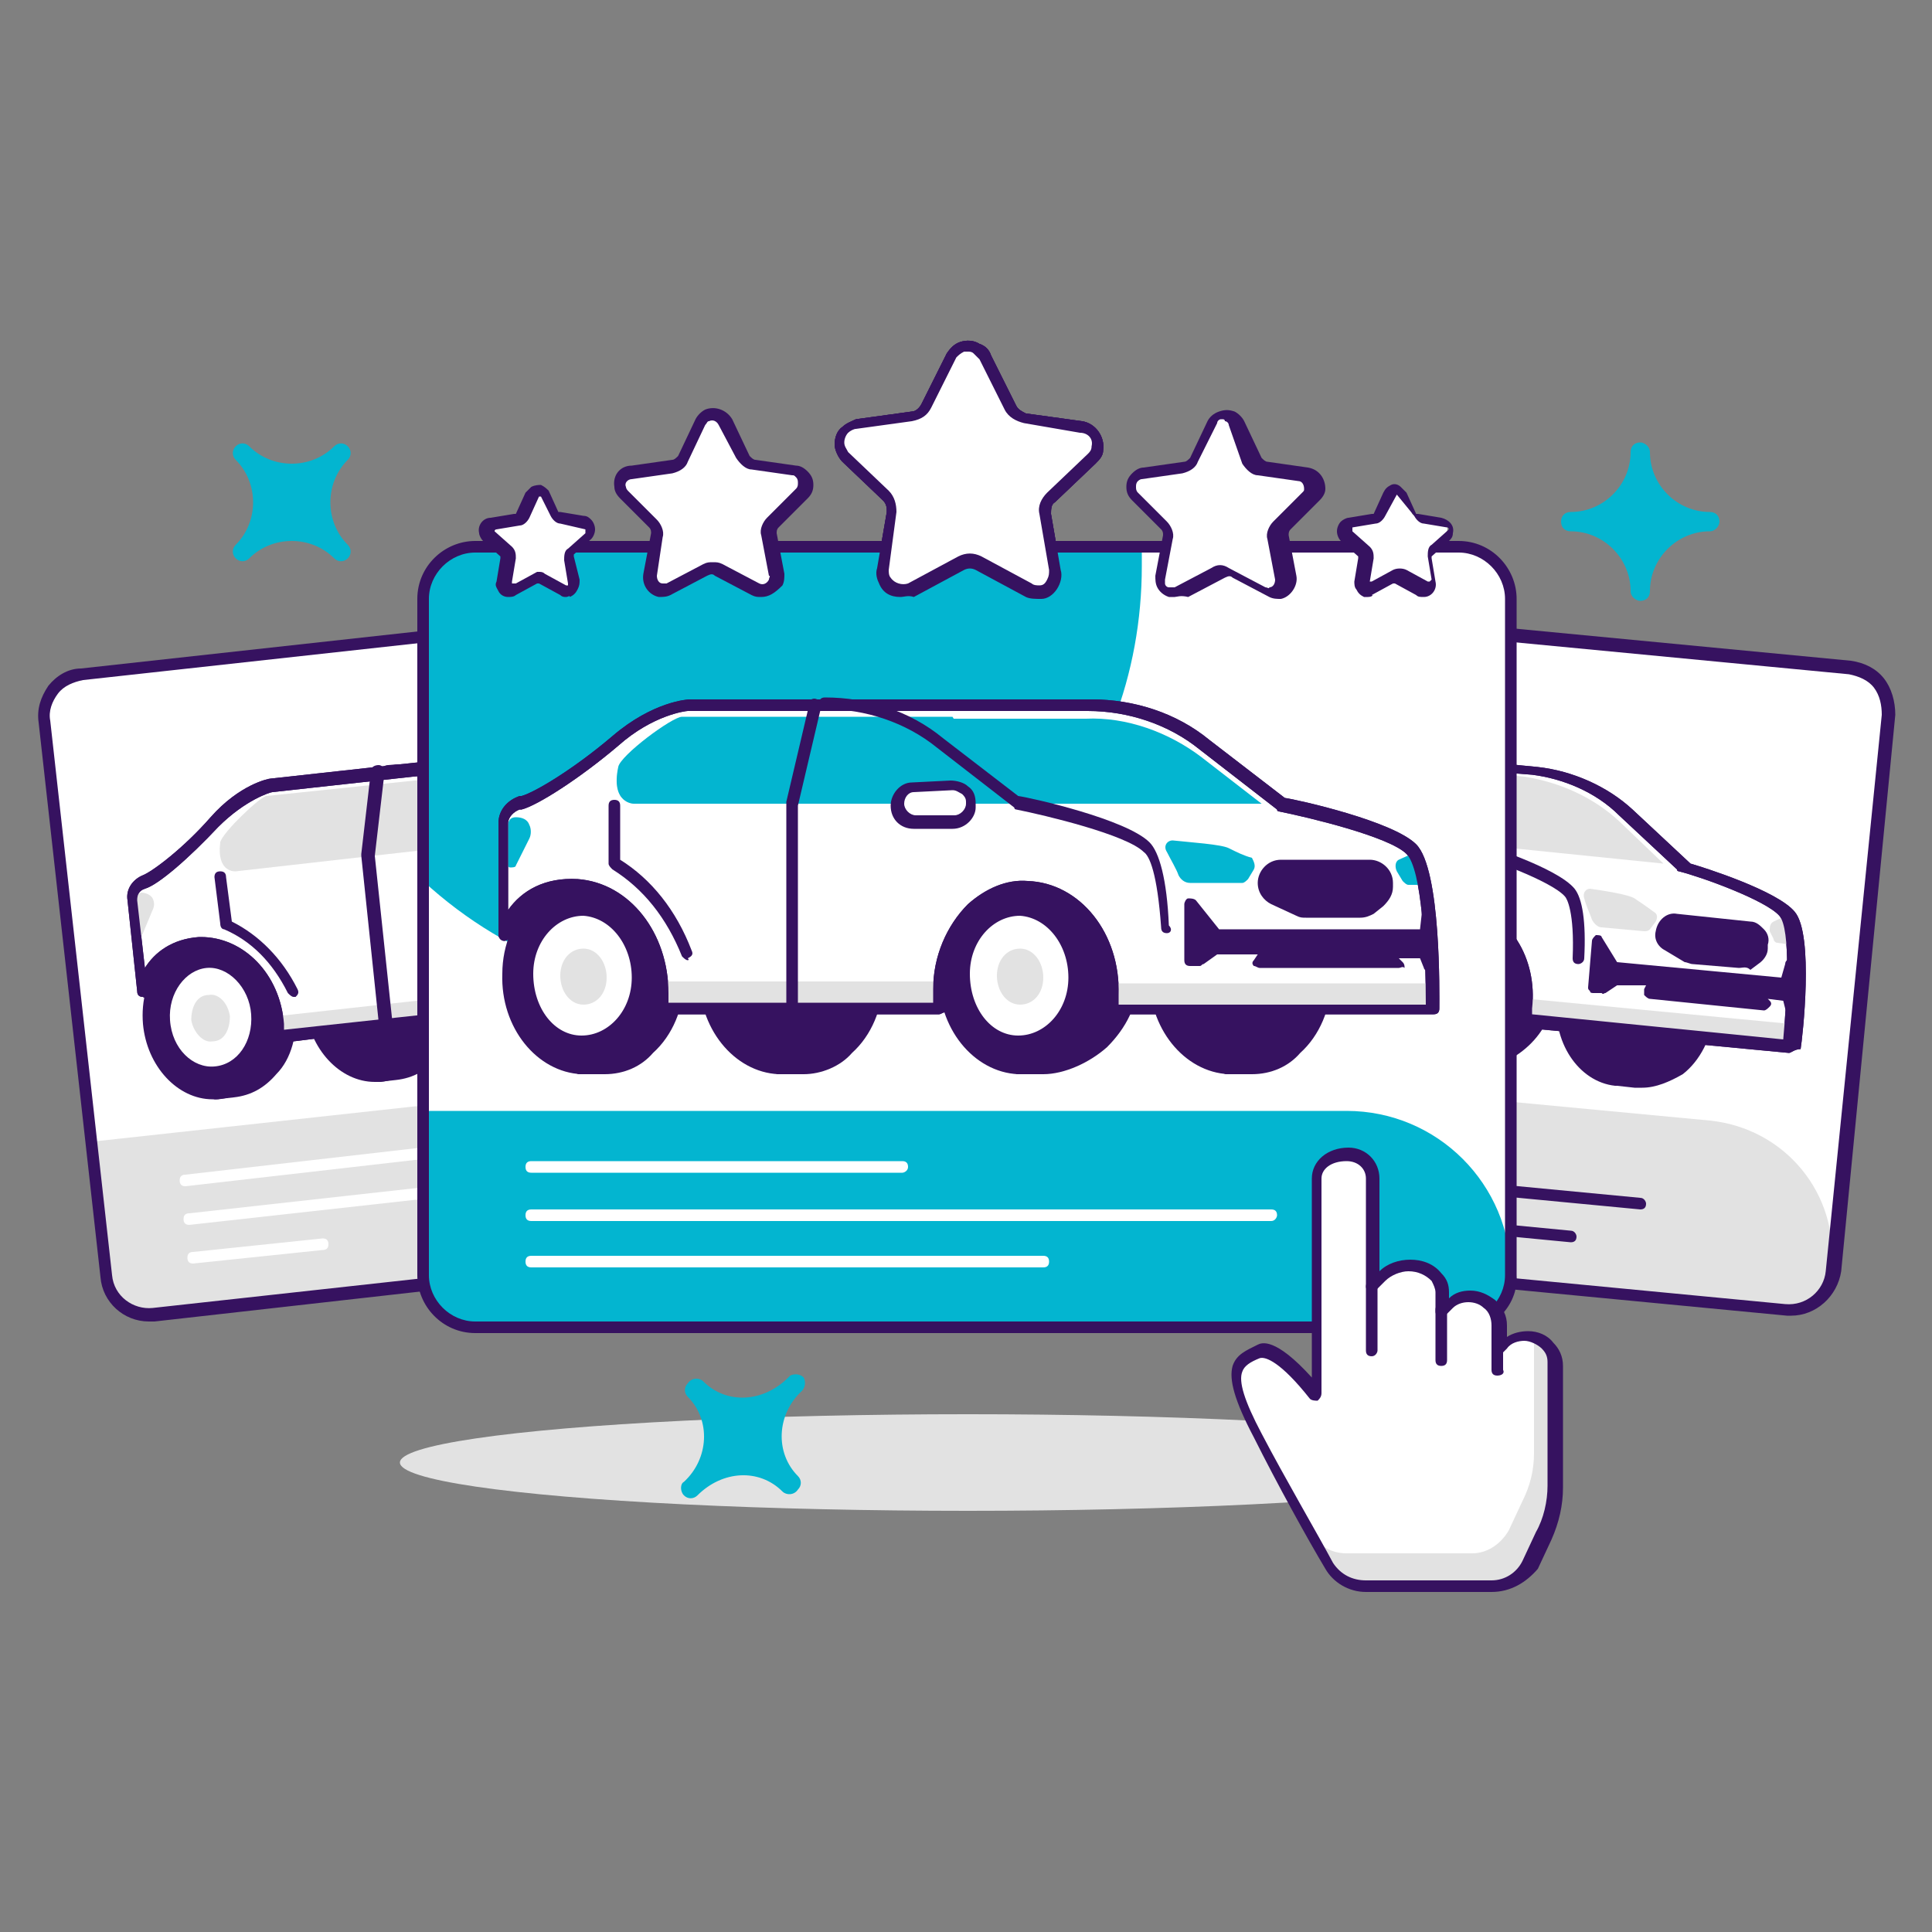 <?xml version="1.0" encoding="utf-8"?>
<!-- Generator: Adobe Illustrator 24.0.1, SVG Export Plug-In . SVG Version: 6.00 Build 0)  -->
<svg version="1.1" id="Layer_1" xmlns="http://www.w3.org/2000/svg" xmlns:xlink="http://www.w3.org/1999/xlink" x="0px" y="0px"
	 viewBox="0 0 100 100" style="enable-background:new 0 0 100 100;" xml:space="preserve">
<rect x="0" y="0" width="100" height="100" fill="#808080" stroke="none"/>
<style type="text/css">
	.st0{fill:#FFFFFF;}
	.st1{fill:#E2E2E2;}
	.st2{fill:#361260;}
	.st3{fill:#03B5D0;}
	.st4{fill:#0074BD;}
	.st5{clip-path:url(#SVGID_2_);}
	.st6{opacity:0.2;enable-background:new    ;}
	.st7{clip-path:url(#SVGID_4_);}
	.st8{clip-path:url(#SVGID_6_);}
	.st9{clip-path:url(#SVGID_8_);}
	.st10{fill:#FFAE0B;}
</style>
<g>
	<g>
		<path class="st0" d="M51,18.4l1.3,2.6c0.1,0.3,0.4,0.5,0.7,0.5l2.9,0.4c0.5,0.1,0.9,0.6,0.8,1.1c0,0.2-0.1,0.4-0.3,0.6l-2.1,2
			c-0.2,0.2-0.3,0.5-0.3,0.9l0.5,2.9c0.1,0.5-0.3,1-0.8,1.1c-0.2,0-0.4,0-0.6-0.1l-2.6-1.4c-0.3-0.1-0.6-0.1-0.9,0l-2.6,1.4
			c-0.5,0.2-1.1,0.1-1.3-0.4c-0.1-0.2-0.1-0.4-0.1-0.6l0.5-2.9c0.1-0.3,0-0.6-0.3-0.9l-2.1-2c-0.4-0.4-0.4-1,0-1.4
			c0.1-0.2,0.3-0.3,0.6-0.3l2.9-0.4c0.3,0,0.6-0.2,0.7-0.5l1.3-2.6c0.2-0.5,0.8-0.7,1.3-0.4C50.7,18.1,50.9,18.2,51,18.4z"/>
		<path class="st2" d="M46.6,30.9c-0.5,0-0.9-0.2-1.1-0.7c-0.1-0.2-0.2-0.5-0.1-0.8l0.5-2.9c0-0.2,0-0.4-0.2-0.6l-2.1-2
			c-0.2-0.2-0.4-0.6-0.4-0.9c0-0.3,0.1-0.7,0.4-0.9c0.2-0.2,0.5-0.3,0.7-0.4l2.9-0.4c0.2,0,0.4-0.2,0.5-0.4l1.3-2.6
			c0.2-0.3,0.4-0.5,0.7-0.6c0.3-0.1,0.7-0.1,1,0.1c0.3,0.1,0.5,0.3,0.6,0.6c0,0,0,0,0,0l1.3,2.6c0.1,0.2,0.3,0.3,0.5,0.4l2.9,0.4
			c0.7,0.1,1.2,0.8,1.1,1.5c0,0.3-0.2,0.5-0.4,0.7l-2.1,2c-0.2,0.1-0.2,0.4-0.2,0.6l0.5,2.9c0.1,0.3,0,0.7-0.2,1
			c-0.2,0.3-0.5,0.5-0.8,0.5c-0.3,0-0.6,0-0.8-0.1l-2.6-1.4c-0.2-0.1-0.4-0.1-0.6,0l-2.6,1.4C47,30.8,46.8,30.9,46.6,30.9z
			 M50.1,18.2c-0.1,0-0.1,0-0.2,0c-0.2,0.1-0.3,0.2-0.4,0.3l-1.3,2.6c-0.2,0.4-0.5,0.6-1,0.7l-2.9,0.4c-0.1,0-0.3,0.1-0.4,0.2
			c-0.1,0.1-0.2,0.3-0.2,0.5c0,0.2,0.1,0.3,0.2,0.5l2.1,2c0.3,0.3,0.4,0.7,0.4,1.1L46,29.5c0,0.1,0,0.3,0.1,0.4
			c0.2,0.3,0.6,0.4,0.9,0.3l2.6-1.4c0.4-0.2,0.8-0.2,1.2,0l2.6,1.4c0.1,0.1,0.3,0.1,0.4,0.1c0.2,0,0.3-0.1,0.4-0.3s0.1-0.3,0.1-0.5
			l-0.5-2.9c-0.1-0.4,0.1-0.8,0.4-1.1l2.1-2c0.1-0.1,0.2-0.2,0.2-0.4c0.1-0.4-0.2-0.7-0.6-0.7L53,21.9c-0.4-0.1-0.8-0.3-1-0.7
			l-1.3-2.6c-0.1-0.1-0.2-0.2-0.3-0.3C50.3,18.2,50.2,18.2,50.1,18.2z"/>
	</g>
	<g>
		<path class="st0" d="M51,18.4l1.3,2.6c0.1,0.3,0.4,0.5,0.7,0.5l2.9,0.4c0.5,0.1,0.9,0.6,0.8,1.1c0,0.2-0.1,0.4-0.3,0.6l-2.1,2
			c-0.2,0.2-0.3,0.5-0.3,0.9l0.5,2.9c0.1,0.5-0.3,1-0.8,1.1c-0.2,0-0.4,0-0.6-0.1l-2.6-1.4c-0.3-0.1-0.6-0.1-0.9,0l-2.6,1.4
			c-0.5,0.2-1.1,0.1-1.3-0.4c-0.1-0.2-0.1-0.4-0.1-0.6l0.5-2.9c0.1-0.3,0-0.6-0.3-0.9l-2.1-2c-0.4-0.4-0.4-1,0-1.4
			c0.1-0.2,0.3-0.3,0.6-0.3l2.9-0.4c0.3,0,0.6-0.2,0.7-0.5l1.3-2.6c0.2-0.5,0.8-0.7,1.3-0.4C50.7,18.1,50.9,18.2,51,18.4z"/>
		<path class="st2" d="M46.6,30.9c-0.5,0-0.9-0.2-1.1-0.7c-0.1-0.2-0.2-0.5-0.1-0.8l0.5-2.9c0-0.2,0-0.4-0.2-0.6l-2.1-2
			c-0.2-0.2-0.4-0.6-0.4-0.9c0-0.3,0.1-0.7,0.4-0.9c0.2-0.2,0.5-0.3,0.7-0.4l2.9-0.4c0.2,0,0.4-0.2,0.5-0.4l1.3-2.6
			c0.2-0.3,0.4-0.5,0.7-0.6c0.3-0.1,0.7-0.1,1,0.1c0.3,0.1,0.5,0.3,0.6,0.6c0,0,0,0,0,0l1.3,2.6c0.1,0.2,0.3,0.3,0.5,0.4l2.9,0.4
			c0.7,0.1,1.2,0.8,1.1,1.5c0,0.3-0.2,0.5-0.4,0.7l-2.1,2c-0.2,0.1-0.2,0.4-0.2,0.6l0.5,2.9c0.1,0.3,0,0.7-0.2,1
			c-0.2,0.3-0.5,0.5-0.8,0.5c-0.3,0-0.6,0-0.8-0.1l-2.6-1.4c-0.2-0.1-0.4-0.1-0.6,0l-2.6,1.4C47,30.8,46.8,30.9,46.6,30.9z
			 M50.1,18.2c-0.1,0-0.1,0-0.2,0c-0.2,0.1-0.3,0.2-0.4,0.3l-1.3,2.6c-0.2,0.4-0.5,0.6-1,0.7l-2.9,0.4c-0.1,0-0.3,0.1-0.4,0.2
			c-0.1,0.1-0.2,0.3-0.2,0.5c0,0.2,0.1,0.3,0.2,0.5l2.1,2c0.3,0.3,0.4,0.7,0.4,1.1L46,29.5c0,0.1,0,0.3,0.1,0.4
			c0.2,0.3,0.6,0.4,0.9,0.3l2.6-1.4c0.4-0.2,0.8-0.2,1.2,0l2.6,1.4c0.1,0.1,0.3,0.1,0.4,0.1c0.2,0,0.3-0.1,0.4-0.3s0.1-0.3,0.1-0.5
			l-0.5-2.9c-0.1-0.4,0.1-0.8,0.4-1.1l2.1-2c0.1-0.1,0.2-0.2,0.2-0.4c0.1-0.4-0.2-0.7-0.6-0.7L53,21.9c-0.4-0.1-0.8-0.3-1-0.7
			l-1.3-2.6c-0.1-0.1-0.2-0.2-0.3-0.3C50.3,18.2,50.2,18.2,50.1,18.2z"/>
	</g>
	<g>
		<path class="st3" d="M80.8,27c0,0.3,0.2,0.5,0.5,0.5l0,0c1.7,0,3.1,1.4,3.1,3.1c0,0.3,0.3,0.5,0.5,0.5c0.3,0,0.5-0.2,0.5-0.5
			c0-1.7,1.4-3.1,3.1-3.1c0.3,0,0.5-0.3,0.5-0.5c0-0.3-0.2-0.5-0.5-0.5c-1.7,0-3.1-1.4-3.1-3.1c0,0,0,0,0,0c0-0.3-0.3-0.5-0.5-0.5
			c-0.3,0-0.5,0.2-0.5,0.5c0,1.7-1.4,3.1-3.1,3.1C81,26.5,80.8,26.7,80.8,27z"/>
	</g>
	<g>
		<path class="st0" d="M4.3,34.9l41.8-4.6c1.2-0.1,2.3,0.7,2.5,2L51.7,61c0.1,1.2-0.7,2.3-2,2.5L8,68.1c-1.2,0.1-2.3-0.7-2.5-2
			L2.3,37.4C2.2,36.2,3.1,35.1,4.3,34.9z"/>
	</g>
	<g>
		<path class="st1" d="M4.7,59.1l0.8,7c0.1,1.2,1.2,2.1,2.5,2c0,0,0,0,0,0l41.8-4.6c1.2-0.1,2.1-1.2,2-2.5c0,0,0,0,0,0l0,0
			c-0.4-3.9-3.9-6.6-7.8-6.2c0,0,0,0,0,0L4.7,59.1z"/>
	</g>
	<g>
		<path class="st2" d="M7.7,68.4c-1.3,0-2.4-1-2.5-2.3L2,37.4c-0.1-0.7,0.1-1.3,0.5-1.9c0.4-0.5,1-0.9,1.7-0.9L46,30
			c0.7-0.1,1.3,0.1,1.9,0.5s0.9,1,0.9,1.7l3.2,28.7c0.2,1.4-0.9,2.7-2.3,2.8L8,68.4C7.9,68.4,7.8,68.4,7.7,68.4z M4.3,35.2
			c-0.5,0.1-1,0.3-1.3,0.7c-0.3,0.4-0.5,0.9-0.4,1.4l3.2,28.7c0.1,1.1,1.1,1.8,2.1,1.7l41.8-4.6c1.1-0.1,1.8-1.1,1.7-2.1l-3.2-28.7
			c-0.1-0.5-0.3-1-0.7-1.3c-0.4-0.3-0.9-0.5-1.4-0.4L4.3,35.2z"/>
	</g>
	<g>
		<path class="st2" d="M27.8,50.7c-0.1-1.5,1.3-4,1.3-4s0.4-0.1,1-0.1c1.8-0.1,4,1.4,4.2,3.6c0.2,2.1-1.7,4.1-3.5,4.2l-1,0.1
			C28.7,54,28,52.2,27.8,50.7z"/>
		<path class="st2" d="M29.8,54.8c0,0-0.1,0-0.1,0c-1.3-0.6-2-2.5-2.2-4c0,0,0,0,0,0c-0.1-1.6,1.3-4.1,1.3-4.2
			c0-0.1,0.1-0.1,0.2-0.2c0,0,0.4-0.1,1-0.1c1.9-0.2,4.3,1.5,4.5,3.8c0.1,1.1-0.3,2.1-1,3c-0.7,0.9-1.8,1.4-2.7,1.5L29.8,54.8
			C29.8,54.8,29.8,54.8,29.8,54.8z M28.1,50.7c0.1,1.3,0.8,2.9,1.7,3.5l0.9-0.1c0.8-0.1,1.7-0.5,2.3-1.3c0.6-0.8,1-1.7,0.9-2.6
			c-0.2-2-2.2-3.4-3.8-3.3c-0.3,0-0.6,0.1-0.8,0.1C29,47.6,28,49.5,28.1,50.7z"/>
	</g>
	<g>
		<path class="st2" d="M26.3,50.9c-0.2-2.1,1.1-4,2.8-4.1c1.8-0.2,3.4,1.5,3.6,3.6c0.2,2.1-1.1,4-2.8,4.1C28,54.7,26.4,53,26.3,50.9
			z"/>
		<path class="st2" d="M29.6,54.8c-1.8,0-3.4-1.7-3.6-3.9l0,0c-0.1-1.2,0.2-2.4,1-3.3c0.6-0.7,1.3-1.1,2.2-1.2
			c1.9-0.2,3.7,1.6,3.9,3.9c0.1,1.2-0.2,2.5-1,3.3c-0.6,0.7-1.3,1.1-2.2,1.2C29.8,54.8,29.7,54.8,29.6,54.8z M29.3,47.1
			c-0.1,0-0.1,0-0.2,0c-0.7,0.1-1.3,0.4-1.7,0.9c-0.6,0.7-0.9,1.8-0.8,2.9l0,0c0.2,2,1.6,3.5,3.2,3.3c0.7-0.1,1.3-0.4,1.7-0.9
			c0.6-0.7,0.9-1.8,0.8-2.9C32.2,48.5,30.8,47.1,29.3,47.1z"/>
	</g>
	<g>
		<path class="st0" d="M29.7,53.2c1.2-0.1,2-1.3,1.9-2.7c-0.1-1.4-1.2-2.5-2.3-2.4c-1.2,0.1-2,1.3-1.9,2.7
			C27.5,52.2,28.5,53.3,29.7,53.2z"/>
	</g>
	<g>
		<path class="st1" d="M29.6,51.9c0.6,0,0.9-0.6,0.9-1.3c-0.1-0.7-0.6-1.2-1.1-1.1c-0.6,0-0.9,0.6-0.9,1.3
			C28.5,51.4,29,51.9,29.6,51.9z"/>
	</g>
	<g>
		<path class="st2" d="M36.7,49.7c-0.1-1.5,1.3-4,1.3-4s0.4-0.1,1-0.1c1.8-0.1,3.4,1.5,3.6,3.6s-1.1,4-2.8,4.1l-0.9,0.1
			C37.6,53,36.9,51.3,36.7,49.7z"/>
		<path class="st2" d="M38.7,53.9c0,0-0.1,0-0.1,0c-1.3-0.7-2-2.6-2.2-4.1c-0.1-1.6,1.3-4.1,1.3-4.2c0-0.1,0.1-0.1,0.2-0.2
			c0,0,0.4-0.1,1-0.1c1.9-0.2,3.7,1.6,3.9,3.9c0.1,1.2-0.2,2.5-1,3.3c-0.6,0.7-1.3,1.1-2.2,1.2L38.7,53.9
			C38.8,53.9,38.8,53.9,38.7,53.9z M38.2,46.1c-0.3,0.5-1.3,2.5-1.2,3.7c0,0,0,0,0,0c0.1,1.3,0.8,2.9,1.7,3.5l0.8-0.1
			c0.7-0.1,1.3-0.4,1.8-0.9c0.6-0.7,0.9-1.8,0.8-2.9c-0.2-2-1.6-3.5-3.2-3.3C38.7,46,38.4,46,38.2,46.1z"/>
	</g>
	<g>
		<path class="st2" d="M35.2,49.9c-0.2-2.1,1.1-4,2.8-4.1c1.8-0.2,3.4,1.5,3.6,3.6c0.2,2.1-1.1,4-2.8,4.1
			C37,53.7,35.4,52.1,35.2,49.9z"/>
		<path class="st2" d="M38.5,53.9c-1.8,0-3.4-1.7-3.6-3.9c0,0,0,0,0,0c-0.1-1.2,0.2-2.4,1-3.3c0.6-0.7,1.3-1.1,2.2-1.2
			c1.9-0.2,3.7,1.6,3.9,3.9c0.1,1.2-0.2,2.5-1,3.3c-0.6,0.7-1.3,1.1-2.2,1.2C38.7,53.9,38.6,53.9,38.5,53.9z M35.5,49.9
			c0.2,2,1.6,3.5,3.2,3.3c0.7-0.1,1.3-0.4,1.7-0.9c0.6-0.7,0.9-1.8,0.8-2.9c-0.2-2-1.6-3.5-3.2-3.3c-0.7,0.1-1.3,0.4-1.7,0.9
			C35.7,47.8,35.4,48.8,35.5,49.9z"/>
	</g>
	<g>
		<path class="st2" d="M38.6,52.2c1.2-0.1,2-1.3,1.9-2.7c-0.1-1.4-1.2-2.5-2.3-2.4c-1.2,0.1-2,1.3-1.9,2.7S37.5,52.3,38.6,52.2z"/>
		<path class="st2" d="M38.5,52.5c-1.3,0-2.4-1.2-2.5-2.7c-0.1-0.8,0.2-1.7,0.7-2.3c0.4-0.5,0.9-0.8,1.5-0.8
			c1.3-0.1,2.5,1.1,2.7,2.7c0.1,0.8-0.2,1.7-0.7,2.2c-0.4,0.5-0.9,0.8-1.5,0.8c0,0,0,0,0,0C38.6,52.5,38.5,52.5,38.5,52.5z
			 M38.6,52.2L38.6,52.2L38.6,52.2z M38.3,47.4c0,0-0.1,0-0.1,0c-0.4,0-0.8,0.2-1.1,0.6c-0.4,0.5-0.6,1.1-0.5,1.8
			c0.1,1.2,1,2.2,2,2.1l0,0c0.4,0,0.8-0.2,1.1-0.6c0.4-0.5,0.6-1.1,0.5-1.8C40,48.3,39.2,47.4,38.3,47.4z"/>
	</g>
	<g>
		<path class="st2" d="M38.5,50.9c0.6,0,0.9-0.6,0.9-1.3c-0.1-0.7-0.6-1.2-1.1-1.1s-0.9,0.6-0.9,1.3C37.4,50.4,37.9,50.9,38.5,50.9z
			"/>
		<path class="st2" d="M38.4,51.2c-0.7,0-1.3-0.6-1.4-1.4c0-0.4,0.1-0.9,0.4-1.2c0.2-0.3,0.5-0.4,0.8-0.4c0.7-0.1,1.4,0.6,1.4,1.4
			c0,0.4-0.1,0.9-0.4,1.2C39.1,51,38.8,51.1,38.4,51.2L38.4,51.2C38.5,51.2,38.5,51.2,38.4,51.2z M38.3,48.8
			C38.3,48.8,38.3,48.8,38.3,48.8c-0.2,0-0.4,0.1-0.4,0.2c-0.2,0.2-0.2,0.5-0.2,0.7c0,0.5,0.4,0.9,0.8,0.8c0,0,0,0,0,0
			c0.2,0,0.3-0.1,0.4-0.2c0.2-0.2,0.2-0.5,0.2-0.7C39,49.1,38.7,48.8,38.3,48.8z"/>
	</g>
	<g>
		<path class="st2" d="M17.7,51.9c-0.1-1.5,1.3-4,1.3-4s0.4-0.1,1-0.1c1.8-0.1,3.4,1.5,3.6,3.6c0.2,2.1-1.1,4-2.8,4.1l-1,0.1
			C18.5,55.1,17.8,53.4,17.7,51.9z"/>
		<path class="st2" d="M19.6,56c0,0-0.1,0-0.1,0c-1.3-0.6-2-2.5-2.2-4c-0.1-1.6,1.3-4.1,1.3-4.2c0-0.1,0.1-0.1,0.2-0.2
			c0,0,0.4-0.1,1-0.1c1.9-0.2,3.7,1.6,3.9,3.9c0.1,1.2-0.2,2.5-1,3.3c-0.6,0.7-1.3,1.1-2.2,1.2L19.6,56C19.7,56,19.7,56,19.6,56z
			 M19.1,48.2c-0.3,0.5-1.3,2.5-1.2,3.7l0,0c0.1,1.3,0.8,2.9,1.7,3.5l0.9-0.1c0.7-0.1,1.3-0.4,1.8-0.9c0.6-0.7,0.9-1.8,0.8-2.9
			c-0.2-2-1.6-3.5-3.2-3.3C19.6,48.1,19.3,48.2,19.1,48.2z"/>
	</g>
	<g>
		<path class="st2" d="M16.1,52c-0.2-2.1,1.1-4,2.8-4.1s3.4,1.5,3.6,3.6c0.2,2.1-1.1,4-2.8,4.1C17.9,55.8,16.3,54.2,16.1,52z"/>
		<path class="st2" d="M19.4,56c-1.8,0-3.4-1.7-3.6-3.9l0,0c-0.1-1.2,0.2-2.4,1-3.3c0.6-0.7,1.3-1.1,2.2-1.2
			c1.9-0.2,3.7,1.6,3.9,3.9c0.1,1.2-0.2,2.5-1,3.3c-0.6,0.7-1.3,1.1-2.2,1.2C19.6,56,19.5,56,19.4,56z M16.4,52
			c0.2,2,1.6,3.5,3.2,3.3c0.7-0.1,1.3-0.4,1.7-0.9c0.6-0.7,0.9-1.8,0.8-2.9c-0.2-2-1.6-3.5-3.2-3.3c-0.7,0.1-1.3,0.4-1.7,0.9
			C16.6,49.9,16.3,50.9,16.4,52L16.4,52z"/>
	</g>
	<g>
		<path class="st2" d="M19.5,54.3c1.2-0.1,2-1.3,1.9-2.7c-0.1-1.4-1.2-2.5-2.3-2.4s-2,1.3-1.9,2.7S18.4,54.4,19.5,54.3z"/>
		<path class="st2" d="M19.4,54.6c-1.3,0-2.4-1.2-2.5-2.7c-0.1-0.8,0.2-1.7,0.7-2.3c0.4-0.5,0.9-0.8,1.5-0.8
			c1.3-0.1,2.5,1.1,2.7,2.7c0.1,0.8-0.2,1.7-0.7,2.2c-0.4,0.5-0.9,0.8-1.5,0.8C19.5,54.6,19.4,54.6,19.4,54.6z M19.2,49.5
			c0,0-0.1,0-0.1,0c-0.4,0-0.8,0.2-1.1,0.6c-0.4,0.5-0.6,1.1-0.5,1.8c0.1,1.2,1,2.2,2,2.1l0,0c0.4,0,0.8-0.2,1.1-0.6
			c0.4-0.5,0.6-1.1,0.5-1.8C21,50.5,20.1,49.5,19.2,49.5z"/>
	</g>
	<g>
		<path class="st2" d="M19.4,53c0.6,0,0.9-0.6,0.9-1.3c-0.1-0.7-0.6-1.2-1.1-1.1c-0.6,0-0.9,0.6-0.9,1.3C18.4,52.5,18.9,53,19.4,53z
			"/>
		<path class="st2" d="M19.3,53.3c-0.7,0-1.3-0.6-1.4-1.4c0-0.4,0.1-0.9,0.4-1.2c0.2-0.3,0.5-0.4,0.8-0.4c0.7-0.1,1.4,0.6,1.4,1.4
			c0,0.4-0.1,0.9-0.4,1.2C20,53.1,19.7,53.3,19.3,53.3L19.3,53.3C19.4,53.3,19.4,53.3,19.3,53.3z M19.4,53L19.4,53L19.4,53z
			 M19.3,50.9C19.2,50.9,19.2,50.9,19.3,50.9c-0.2,0-0.4,0.1-0.4,0.2c-0.2,0.2-0.2,0.5-0.2,0.7c0,0.5,0.4,0.9,0.8,0.8
			c0.2,0,0.3-0.1,0.4-0.2c0.2-0.2,0.2-0.5,0.2-0.7C19.9,51.3,19.6,50.9,19.3,50.9z"/>
	</g>
	<g>
		<path class="st2" d="M9.3,52.8c-0.1-1.5,1.3-4,1.3-4s0.4-0.1,1-0.1c1.8-0.1,3.4,1.5,3.6,3.6c0.2,2.1-1.1,4-2.8,4.1l-1,0.1
			C10.1,56,9.4,54.3,9.3,52.8z"/>
		<path class="st2" d="M11.2,56.9c0,0-0.1,0-0.1,0c-1.3-0.6-2-2.5-2.2-4v0c-0.1-1.6,1.3-4.1,1.3-4.2c0-0.1,0.1-0.1,0.2-0.2
			c0,0,0.4-0.1,1-0.1c1.9-0.2,3.7,1.6,3.9,3.9c0.1,1.2-0.2,2.5-1,3.3c-0.6,0.7-1.3,1.1-2.2,1.2L11.2,56.9
			C11.3,56.9,11.3,56.9,11.2,56.9z M10.7,49.1c-0.3,0.5-1.3,2.5-1.2,3.7c0,0,0,0,0,0c0.1,1.3,0.8,2.9,1.7,3.5l0.9-0.1
			c0.7-0.1,1.3-0.4,1.8-0.9c0.6-0.7,0.9-1.8,0.8-2.9c-0.2-2-1.6-3.5-3.2-3.3C11.2,49.1,10.9,49.1,10.7,49.1z"/>
	</g>
	<g>
		<path class="st2" d="M7.7,53c-0.2-2.1,1.1-4,2.8-4.1s3.4,1.5,3.6,3.6c0.2,2.1-1.1,4-2.8,4.1C9.5,56.7,7.9,55.1,7.7,53z"/>
		<path class="st2" d="M11,56.9c-1.8,0-3.4-1.7-3.6-3.9c-0.1-1.2,0.2-2.4,1-3.3c0.6-0.7,1.3-1.1,2.2-1.2c1.9-0.2,3.7,1.6,3.9,3.9
			c0.1,1.2-0.2,2.5-1,3.3c-0.6,0.7-1.3,1.1-2.2,1.2C11.2,56.9,11.1,56.9,11,56.9z M10.8,49.1c-0.1,0-0.1,0-0.2,0
			c-0.7,0.1-1.3,0.4-1.7,0.9c-0.6,0.7-0.9,1.8-0.8,2.9l0,0c0.2,2,1.6,3.5,3.2,3.3c0.7-0.1,1.3-0.4,1.7-0.9c0.6-0.7,0.9-1.8,0.8-2.9
			C13.6,50.6,12.3,49.1,10.8,49.1z"/>
	</g>
	<g>
		<path class="st0" d="M11.1,55.2c1.2-0.1,2-1.3,1.9-2.7c-0.1-1.4-1.2-2.5-2.3-2.4s-2,1.3-1.9,2.7C8.9,54.3,10,55.3,11.1,55.2z"/>
	</g>
	<g>
		<path class="st1" d="M11,53.9c0.6,0,0.9-0.6,0.9-1.3c-0.1-0.7-0.6-1.2-1.1-1.1c-0.6,0-0.9,0.6-0.9,1.3C10,53.4,10.5,54,11,53.9z"
			/>
	</g>
	<g>
		<path class="st0" d="M45.4,43.3c-1.1-0.9-5.7-1.3-5.7-1.3l-3.5-2.1c-1.5-0.9-3.3-1.3-5.1-1.1l-6.2,0.7l-10.9,1.2
			c0,0-1.5,0.3-2.9,1.9S8,45.5,7.5,45.6l0,0c-0.4,0.1-0.7,0.5-0.6,0.9l0.5,4.7c0.2-1,1.1-2.4,2.9-2.5c2.1-0.1,3.9,1.7,4.1,4.2
			c0,0.2,0,0.4,0,0.6l11.8-1.3c-0.1-0.3-0.1-0.6-0.1-0.9c-0.2-2.5,1.3-4.6,3.3-4.8s3.9,1.7,4.1,4.2c0,0.2,0,0.4,0,0.6L47.1,50
			C47.1,50,46.6,44.2,45.4,43.3z"/>
		<path class="st2" d="M14.4,54c-0.1,0-0.2,0-0.2-0.1c-0.1-0.1-0.1-0.1-0.1-0.2c0-0.2,0-0.4,0-0.6c-0.2-2.3-1.9-4-3.8-3.9
			c-2.1,0.1-2.6,1.9-2.6,2.2c0,0.2-0.2,0.3-0.3,0.2c-0.2,0-0.3-0.1-0.3-0.3l-0.5-4.7c-0.1-0.6,0.3-1.1,0.8-1.3l0,0
			c0.5-0.2,2.1-1.4,3.5-3c1.5-1.7,3-2,3.1-2c0,0,0,0,0,0l10.9-1.2l6.2-0.7c1.8-0.2,3.7,0.2,5.3,1.2l3.5,2.1c0.7,0.1,4.7,0.4,5.8,1.3
			c0,0,0,0,0,0c1.2,0.9,1.7,6.3,1.8,6.9c0,0.2-0.1,0.3-0.3,0.3l-13.6,1.5c-0.1,0-0.2,0-0.2-0.1c-0.1-0.1-0.1-0.1-0.1-0.2
			c0-0.2,0-0.4,0-0.6c-0.2-2.3-1.9-4.1-3.8-3.9c-0.8,0.1-1.5,0.4-2,1.1c-0.7,0.9-1.1,2.1-1,3.3c0,0.3,0.1,0.5,0.1,0.8
			c0,0.1,0,0.2,0,0.3c-0.1,0.1-0.1,0.1-0.2,0.1L14.4,54C14.4,54,14.4,54,14.4,54z M10.4,48.5c2.2,0,4.1,1.9,4.3,4.5
			c0,0.1,0,0.2,0,0.3l11.1-1.2c0-0.2-0.1-0.4-0.1-0.6c-0.1-1.4,0.3-2.8,1.1-3.8c0.7-0.8,1.5-1.2,2.5-1.3c2.2-0.2,4.2,1.8,4.5,4.5
			c0,0.1,0,0.2,0,0.3l13-1.4c-0.2-2.2-0.8-5.6-1.5-6.2c-0.9-0.7-4.3-1.1-5.6-1.2c0,0-0.1,0-0.1,0L36,40.2c-1.5-0.9-3.2-1.3-4.9-1.1
			L25,39.8L14.1,41c-0.1,0-1.4,0.4-2.8,1.8c-1.5,1.6-3.1,3-3.8,3.2l0,0c-0.3,0.1-0.4,0.3-0.4,0.6l0.4,3.5c0.5-0.8,1.4-1.5,2.8-1.6
			C10.3,48.5,10.3,48.5,10.4,48.5z"/>
	</g>
	<g>
		<path class="st3" d="M37.7,44.2c-0.4-0.1-1.7-0.1-2.4,0c-0.2,0-0.3,0.2-0.3,0.4c0,0.1,0,0.1,0.1,0.1l0.6,1
			c0.1,0.2,0.3,0.3,0.5,0.3l0,0l2.2-0.2c0.1,0,0.2-0.1,0.2-0.2l0.2-0.4c0.1-0.2,0-0.4-0.2-0.5C38.4,44.5,38,44.3,37.7,44.2z"/>
	</g>
	<g>
		<path class="st1" d="M28.1,43.3l-15.9,1.8c0,0-1,0.1-0.8-1.5c0.1-0.5,2.1-2.4,2.4-2.4L25.3,40L28.1,43.3z"/>
	</g>
	<g>
		<defs>
			<path id="SVGID_1_" d="M28.1,43.3l-15.9,1.8c0,0-1,0.1-0.8-1.5c0.1-0.5,2.1-2.4,2.4-2.4L25.3,40L28.1,43.3z"/>
		</defs>
		<clipPath id="SVGID_2_">
			<use xlink:href="#SVGID_1_"  style="overflow:visible;"/>
		</clipPath>
		<g class="st5">
			<g class="st6">
				<path class="st1" d="M28.1,43.3l-15.9,1.8c0,0-1,0.1-0.8-1.5c0.1-0.5,2.1-2.4,2.4-2.4L25.3,40L28.1,43.3z"/>
			</g>
		</g>
	</g>
	<g>
		<path class="st3" d="M36.1,40.5l2.7,1.7l-10.8,1.2L25.3,40l5.6-0.6C32.8,39.1,34.6,39.5,36.1,40.5z"/>
	</g>
	<g>
		<path class="st2" d="M44.6,45l0,0.2c0,0.2-0.1,0.4-0.2,0.6L44,46.1c-0.1,0.1-0.3,0.2-0.4,0.2l-2.3,0.3c-0.1,0-0.2,0-0.3,0
			l-1.1-0.3c-0.3-0.1-0.5-0.3-0.5-0.6l0,0c0-0.4,0.2-0.7,0.6-0.8l3.8-0.4C44.2,44.3,44.5,44.6,44.6,45C44.6,45,44.6,45,44.6,45z"/>
		<path class="st2" d="M41.2,46.9c-0.1,0-0.2,0-0.3,0l-1.1-0.3c-0.4-0.1-0.7-0.5-0.7-0.9c-0.1-0.6,0.3-1.1,0.9-1.1l3.8-0.4
			c0.3,0,0.5,0,0.8,0.2c0.2,0.2,0.4,0.4,0.4,0.7c0,0,0,0,0,0c0,0,0,0,0,0l0,0.2c0,0.3-0.1,0.6-0.3,0.9l-0.4,0.3
			c-0.2,0.1-0.4,0.2-0.6,0.3l-2.3,0.3C41.3,46.8,41.2,46.9,41.2,46.9z M43.8,44.7C43.8,44.7,43.8,44.7,43.8,44.7L40,45.1
			c-0.2,0-0.4,0.2-0.4,0.4c0,0.2,0.1,0.3,0.3,0.3l1.1,0.3c0.1,0,0.1,0,0.2,0l2.3-0.3c0.1,0,0.2,0,0.2-0.1l0.4-0.3
			c0.1-0.1,0.1-0.2,0.1-0.3l0-0.2v0c0-0.1-0.1-0.2-0.1-0.3C44,44.7,43.9,44.7,43.8,44.7z M44.9,45L44.9,45L44.9,45z"/>
	</g>
	<g>
		<path class="st2" d="M37.5,47.9l8.9-1l0-1c0.2,0.9,0.2,1.2,0.3,1.9l0,0.2l-0.3-0.6l-1.7,0.2l0.7,0.6l-5.9,0.7l0.2-0.7l-2.2,0.2
			L37,49l-0.4,0l-0.3-2.4L37.5,47.9z"/>
		<path class="st2" d="M36.6,49.4c-0.2,0-0.3-0.1-0.3-0.3L36,46.7c0-0.1,0.1-0.3,0.2-0.3c0.1-0.1,0.3,0,0.4,0.1l1.1,1.1l8.4-0.9
			l0-0.7c0-0.2,0.1-0.3,0.3-0.3c0.2,0,0.3,0.1,0.3,0.3l0,0.1c0.1,0.8,0.2,1.1,0.3,1.8c0,0,0,0,0,0.1l0,0.2c0,0.1-0.1,0.3-0.3,0.3
			c-0.1,0-0.3,0-0.3-0.2l-0.2-0.4l-0.8,0.1l0.1,0.1c0.1,0.1,0.1,0.2,0.1,0.3c0,0.1-0.1,0.2-0.3,0.2l-5.9,0.7c-0.1,0-0.2,0-0.3-0.1
			c-0.1-0.1-0.1-0.2-0.1-0.3l0.1-0.2l-1.6,0.2l-0.5,0.5c-0.1,0-0.1,0.1-0.2,0.1L36.6,49.4C36.6,49.4,36.6,49.4,36.6,49.4z
			 M36.7,47.5l0.1,1.2l0,0l0.5-0.5c0,0,0,0,0.1-0.1c-0.1,0-0.1,0-0.2-0.1L36.7,47.5z M39.9,47.9c0,0,0.1,0.1,0.1,0.1
			c0.1,0.1,0.1,0.2,0.1,0.3L40,48.5l4.7-0.5l-0.1-0.1c-0.1-0.1-0.1-0.2-0.1-0.3c0-0.1,0.1-0.1,0.1-0.2L39.9,47.9z"/>
	</g>
	<g>
		<path class="st1" d="M7.3,46.2c0.2,0,0.5,0.1,0.6,0.3C8,46.7,8,46.9,7.9,47.1l-0.5,1.2c0,0.1-0.1,0.1-0.2,0.1
			c-0.1,0-0.1-0.1-0.1-0.1L7,46.5l0,0C7,46.4,7.1,46.3,7.3,46.2L7.3,46.2z"/>
	</g>
	<g>
		<path class="st0" d="M25.9,44.4l-1.6,0.2c-0.4,0-0.8-0.3-0.8-0.7l0,0c0-0.4,0.2-0.7,0.6-0.8l1.6-0.3c0.4-0.1,0.8,0.2,0.9,0.6
			c0,0,0,0.1,0,0.1v0C26.6,44,26.3,44.4,25.9,44.4z"/>
		<path class="st2" d="M24.2,44.9c-0.5,0-1-0.4-1.1-0.9c-0.1-0.6,0.3-1.1,0.9-1.2l1.6-0.3c0.3-0.1,0.6,0,0.8,0.2
			c0.2,0.2,0.4,0.4,0.5,0.7c0,0.1,0,0.1,0,0.2l0,0c0,0.6-0.4,1.1-1,1.1c0,0,0,0,0,0l-1.6,0.2C24.2,44.9,24.2,44.9,24.2,44.9z
			 M25.9,44.4L25.9,44.4L25.9,44.4z M25.8,43.1C25.7,43.1,25.7,43.1,25.8,43.1l-1.7,0.3c-0.2,0-0.4,0.3-0.4,0.5
			c0,0.2,0.2,0.4,0.5,0.4l1.6-0.2c0.2,0,0.4-0.2,0.4-0.5l0,0c0,0,0,0,0-0.1c0-0.1-0.1-0.2-0.2-0.3C26,43.1,25.9,43.1,25.8,43.1z"/>
	</g>
	<g>
		<path class="st2" d="M15.2,51.6c-0.1,0-0.2-0.1-0.3-0.2c-0.8-1.6-1.9-2.7-3.3-3.3c-0.1,0-0.2-0.1-0.2-0.3l-0.3-2.4
			c0-0.2,0.1-0.3,0.3-0.3c0.2,0,0.3,0.1,0.3,0.3l0.3,2.3c1.4,0.7,2.6,1.9,3.4,3.5c0.1,0.2,0,0.3-0.1,0.4
			C15.3,51.6,15.3,51.6,15.2,51.6z"/>
	</g>
	<g>
		<path class="st2" d="M35.5,48.1c-0.1,0-0.3-0.1-0.3-0.3c-0.4-2.4-0.9-2.9-1-3.1c-0.8-0.7-4.3-1.1-5.6-1.2c0,0-0.1,0-0.1,0
			l-3.5-2.2c-1.4-0.9-3.2-1.3-4.9-1.1c-0.2,0-0.3-0.1-0.3-0.3c0-0.2,0.1-0.3,0.3-0.3c1.8-0.2,3.7,0.2,5.3,1.2l3.5,2.1
			c0.7,0.1,4.7,0.4,5.8,1.3c0.2,0.1,0.7,0.6,1.3,3.5C35.8,47.9,35.7,48.1,35.5,48.1C35.5,48.1,35.5,48.1,35.5,48.1z"/>
	</g>
	<g>
		<path class="st1" d="M33.4,50.9c0,0.2,0,0.4,0,0.6l13.6-1.5c0,0,0-0.4-0.1-1.1l-13.6,1.5C33.4,50.6,33.4,50.8,33.4,50.9z"/>
	</g>
	<g>
		<path class="st1" d="M14.3,52.6c0,0.1,0,0.3,0.1,0.5c0,0.2,0,0.4,0,0.6l11.8-1.3c-0.1-0.3-0.1-0.6-0.1-0.9c0-0.1,0-0.2,0-0.2
			L14.3,52.6z"/>
	</g>
	<g>
		<path class="st3" d="M45.6,43.5c-0.3,0.2-0.5,0.3-0.6,0.4c-0.1,0.1-0.2,0.3-0.1,0.5l0.3,0.4c0.1,0.1,0.2,0.1,0.3,0.1l0.7-0.1
			C46.1,44.4,45.9,43.9,45.6,43.5z"/>
	</g>
	<g>
		<path class="st2" d="M14.4,54c-0.1,0-0.2,0-0.2-0.1c-0.1-0.1-0.1-0.1-0.1-0.2c0-0.2,0-0.4,0-0.6c-0.2-2.3-1.9-4-3.8-3.9
			c-2.1,0.1-2.6,1.9-2.6,2.2c0,0.2-0.2,0.3-0.3,0.2c-0.2,0-0.3-0.1-0.3-0.3l-0.5-4.7c-0.1-0.6,0.3-1.1,0.8-1.3l0,0
			c0.5-0.2,2.1-1.4,3.5-3c1.5-1.7,3-2,3.1-2c0,0,0,0,0,0l10.9-1.2l6.2-0.7c1.8-0.2,3.7,0.2,5.3,1.2l3.5,2.1c0.7,0.1,4.7,0.4,5.8,1.3
			c0,0,0,0,0,0c1.2,0.9,1.7,6.3,1.8,6.9c0,0.2-0.1,0.3-0.3,0.3l-13.6,1.5c-0.1,0-0.2,0-0.2-0.1c-0.1-0.1-0.1-0.1-0.1-0.2
			c0-0.2,0-0.4,0-0.6c-0.2-2.3-1.9-4.1-3.8-3.9c-0.8,0.1-1.5,0.4-2,1.1c-0.7,0.9-1.1,2.1-1,3.3c0,0.3,0.1,0.5,0.1,0.8
			c0,0.1,0,0.2,0,0.3c-0.1,0.1-0.1,0.1-0.2,0.1L14.4,54C14.4,54,14.4,54,14.4,54z M10.4,48.5c2.2,0,4.1,1.9,4.3,4.5
			c0,0.1,0,0.2,0,0.3l11.1-1.2c0-0.2-0.1-0.4-0.1-0.6c-0.1-1.4,0.3-2.8,1.1-3.8c0.7-0.8,1.5-1.2,2.5-1.3c2.2-0.2,4.2,1.8,4.5,4.5
			c0,0.1,0,0.2,0,0.3l13-1.4c-0.2-2.2-0.8-5.6-1.5-6.2c-0.9-0.7-4.3-1.1-5.6-1.2c0,0-0.1,0-0.1,0L36,40.2c-1.5-0.9-3.2-1.3-4.9-1.1
			L25,39.8L14.1,41c-0.1,0-1.4,0.4-2.8,1.8c-1.5,1.6-3.1,3-3.8,3.2l0,0c-0.3,0.1-0.4,0.3-0.4,0.6l0.4,3.5c0.5-0.8,1.4-1.5,2.8-1.6
			C10.3,48.5,10.3,48.5,10.4,48.5z"/>
	</g>
	<g>
		<path class="st2" d="M19.9,53.2c-0.2,0-0.3-0.1-0.3-0.3l-0.9-8.6c0,0,0,0,0-0.1l0.5-4.3c0-0.2,0.2-0.3,0.4-0.3
			c0.2,0,0.3,0.2,0.3,0.4l-0.5,4.3l0.9,8.5C20.2,53.1,20.1,53.2,19.9,53.2C19.9,53.2,19.9,53.2,19.9,53.2z"/>
	</g>
	<g>
		<path class="st0" d="M9.6,61.4c-0.2,0-0.3-0.1-0.3-0.3c0-0.2,0.1-0.3,0.3-0.3L25.3,59c0.2,0,0.3,0.1,0.3,0.3
			c0,0.2-0.1,0.3-0.3,0.3L9.6,61.4C9.6,61.4,9.6,61.4,9.6,61.4z"/>
	</g>
	<g>
		<path class="st0" d="M9.8,63.4c-0.2,0-0.3-0.1-0.3-0.3c0-0.2,0.1-0.3,0.3-0.3l31.5-3.5c0.2,0,0.3,0.1,0.3,0.3
			c0,0.2-0.1,0.3-0.3,0.3L9.8,63.4C9.8,63.4,9.8,63.4,9.8,63.4z"/>
	</g>
	<g>
		<path class="st0" d="M10,65.4c-0.2,0-0.3-0.1-0.3-0.3c0-0.2,0.1-0.3,0.3-0.3l6.7-0.7c0.2,0,0.3,0.1,0.3,0.3s-0.1,0.3-0.3,0.3
			L10,65.4C10,65.4,10,65.4,10,65.4z"/>
	</g>
	<g>
		<path class="st0" d="M53.8,30.6l41.8,4c1.2,0.1,2.1,1.2,2,2.4l-2.8,28.8c-0.1,1.2-1.2,2.1-2.4,2l-41.8-4c-1.2-0.1-2.1-1.2-2-2.4
			l2.8-28.8C51.5,31.3,52.6,30.4,53.8,30.6z"/>
	</g>
	<g>
		<path class="st1" d="M49.3,54.3l-0.7,7c-0.1,1.2,0.8,2.3,2,2.4l41.8,4c1.2,0.1,2.3-0.8,2.4-2l0,0c0.4-3.9-2.4-7.3-6.3-7.7
			L49.3,54.3z"/>
	</g>
	<g>
		<path class="st2" d="M92.7,68.1c-0.1,0-0.2,0-0.2,0l-41.8-4c-1.4-0.1-2.4-1.4-2.3-2.8l2.8-28.8c0.1-0.7,0.4-1.3,0.9-1.7
			c0.5-0.4,1.2-0.6,1.9-0.6l41.8,4c0.7,0.1,1.3,0.4,1.7,0.9c0.4,0.5,0.6,1.2,0.6,1.9l-2.8,28.8C95.1,67.1,94,68.1,92.7,68.1z
			 M53.6,30.9c-0.4,0-0.9,0.2-1.2,0.4c-0.4,0.3-0.6,0.8-0.7,1.3l-2.8,28.8c-0.1,1.1,0.7,2,1.7,2.1l41.8,4c1.1,0.1,2-0.7,2.1-1.7
			L97.4,37c0-0.5-0.1-1-0.4-1.4c-0.3-0.4-0.8-0.6-1.3-0.7l-41.8-4l0,0C53.7,30.9,53.7,30.9,53.6,30.9z"/>
	</g>
	<g>
		<path class="st2" d="M73.6,50.9c0.2-1.5,2.1-3.6,2.1-3.6s0.4,0,1,0.1c1.8,0.2,3.6,2.2,3.4,4.3c-0.2,2.1-2.5,3.6-4.3,3.4l-1-0.1
			C73.8,54.2,73.4,52.4,73.6,50.9z"/>
		<path class="st2" d="M76.1,55.4c-0.1,0-0.3,0-0.4,0l-0.9-0.1c-0.1,0-0.1,0-0.2-0.1c-1.1-0.9-1.5-2.9-1.3-4.4c0,0,0,0,0,0
			c0.2-1.6,2.1-3.7,2.2-3.8c0.1-0.1,0.2-0.1,0.3-0.1c0,0,0.4,0,1,0.1c1.9,0.2,3.9,2.3,3.6,4.7c-0.1,1-0.7,2-1.6,2.7
			C77.9,55.1,76.9,55.4,76.1,55.4z M74.9,54.7l0.9,0.1c0.8,0.1,1.8-0.2,2.5-0.8c0.8-0.6,1.3-1.4,1.4-2.3c0.2-2-1.5-3.8-3.1-4
			c-0.3,0-0.6-0.1-0.8-0.1c-0.4,0.5-1.8,2.1-1.9,3.3C73.7,52.2,74,53.9,74.9,54.7z"/>
	</g>
	<g>
		<path class="st2" d="M72,50.7c0.3-2.1,1.9-3.7,3.6-3.5s3,2.1,2.7,4.3c-0.3,2.1-1.9,3.7-3.6,3.5C73,54.8,71.8,52.8,72,50.7z"/>
		<path class="st2" d="M75.1,55.3c-0.1,0-0.2,0-0.4,0c-1.9-0.2-3.3-2.3-3-4.6l0,0c0.1-1.2,0.7-2.4,1.6-3.1c0.7-0.5,1.5-0.8,2.4-0.7
			c1.9,0.2,3.3,2.3,3,4.6c-0.1,1.2-0.7,2.4-1.6,3.1C76.5,55.1,75.8,55.3,75.1,55.3z M72.3,50.7c-0.2,2,0.9,3.7,2.5,3.9
			c0.7,0.1,1.3-0.1,1.9-0.6c0.8-0.6,1.3-1.6,1.4-2.6c0.2-2-0.9-3.7-2.5-3.9c-0.7-0.1-1.3,0.1-1.9,0.6C73,48.7,72.5,49.7,72.3,50.7
			L72.3,50.7z"/>
	</g>
	<g>
		<path class="st0" d="M74.9,53.6c1.1,0.1,2.2-0.9,2.4-2.3s-0.6-2.6-1.8-2.8c-1.2-0.1-2.2,0.9-2.4,2.3S73.8,53.5,74.9,53.6z"/>
	</g>
	<g>
		<path class="st1" d="M75.1,52.3c0.5,0.1,1.1-0.4,1.1-1.1s-0.3-1.3-0.9-1.3c-0.5-0.1-1.1,0.4-1.1,1.1
			C74.1,51.6,74.5,52.2,75.1,52.3z"/>
	</g>
	<g>
		<path class="st2" d="M82.5,51.7c0.2-1.5,2.1-3.6,2.1-3.6s0.4,0,1,0.1c1.8,0.2,3,2.1,2.7,4.3c-0.3,2.1-1.9,3.7-3.6,3.5l-1-0.1
			C82.7,55.1,82.3,53.2,82.5,51.7z"/>
		<path class="st2" d="M85,56.3c-0.1,0-0.2,0-0.4,0l-0.9-0.1c-0.1,0-0.1,0-0.2-0.1c-1.1-0.9-1.5-2.9-1.3-4.4l0,0
			c0.2-1.6,2.1-3.7,2.2-3.8c0.1-0.1,0.2-0.1,0.3-0.1c0,0,0.4,0,1,0.1c1.9,0.2,3.3,2.3,3,4.6c-0.1,1.2-0.7,2.4-1.6,3.1
			C86.4,56,85.7,56.3,85,56.3z M83.8,55.5l0.9,0.1c0.7,0.1,1.3-0.1,1.9-0.6c0.8-0.6,1.3-1.6,1.4-2.6c0.2-2-0.9-3.7-2.5-3.9
			c-0.3,0-0.6-0.1-0.8-0.1c-0.4,0.5-1.8,2.1-1.9,3.3c0,0,0,0,0,0C82.7,53.1,83,54.8,83.8,55.5z M82.5,51.7L82.5,51.7L82.5,51.7z"/>
	</g>
	<g>
		<path class="st2" d="M81,51.6c0.3-2.1,1.9-3.7,3.6-3.5s3,2.1,2.7,4.3c-0.3,2.1-1.9,3.7-3.6,3.5C81.9,55.6,80.7,53.7,81,51.6z"/>
		<path class="st2" d="M84,56.2c-0.1,0-0.2,0-0.4,0c-1.9-0.2-3.3-2.3-3-4.6c0,0,0,0,0,0c0.1-1.2,0.7-2.4,1.6-3.1
			c0.7-0.5,1.5-0.8,2.4-0.7c1.9,0.2,3.3,2.3,3,4.6c-0.1,1.1-0.6,2.1-1.3,2.8C85.6,55.9,84.8,56.2,84,56.2z M81.3,51.6
			c-0.2,2,0.9,3.7,2.5,3.9c0.8,0.1,1.5-0.2,2.1-0.8c0.6-0.6,1-1.5,1.2-2.4c0.2-2-0.9-3.7-2.5-3.9c-0.7-0.1-1.3,0.1-1.9,0.6
			C81.9,49.6,81.4,50.5,81.3,51.6L81.3,51.6z"/>
	</g>
	<g>
		<path class="st2" d="M83.9,54.5c1.1,0.1,2.2-0.9,2.4-2.3s-0.6-2.6-1.8-2.8c-1.2-0.1-2.2,0.9-2.4,2.3S82.7,54.4,83.9,54.5z"/>
		<path class="st2" d="M84.1,54.8c-0.1,0-0.2,0-0.3,0c0,0,0,0,0,0c-1.3-0.2-2.2-1.6-2.1-3.1c0.1-0.8,0.5-1.6,1.1-2.1
			c0.5-0.4,1.1-0.5,1.6-0.5c1.3,0.2,2.2,1.6,2.1,3.1c-0.1,0.8-0.5,1.6-1.1,2.1C85,54.7,84.5,54.8,84.1,54.8z M83.9,54.2
			c0.4,0.1,0.8-0.1,1.2-0.3c0.5-0.4,0.8-1,0.9-1.6c0.1-1.2-0.5-2.3-1.5-2.4c-0.4-0.1-0.8,0.1-1.2,0.3c-0.5,0.4-0.8,1-0.9,1.6
			C82.2,53,82.9,54.1,83.9,54.2L83.9,54.2z"/>
	</g>
	<g>
		<path class="st2" d="M84,53.2c0.5,0.1,1.1-0.4,1.1-1.1s-0.3-1.3-0.9-1.3c-0.5-0.1-1.1,0.4-1.1,1.1C83.1,52.5,83.5,53.1,84,53.2z"
			/>
		<path class="st2" d="M84.1,53.5c0,0-0.1,0-0.1,0l0,0c-0.7-0.1-1.2-0.8-1.1-1.7c0.1-0.4,0.3-0.8,0.6-1.1c0.3-0.2,0.6-0.3,0.9-0.3
			c0.7,0.1,1.2,0.8,1.1,1.7c-0.1,0.4-0.3,0.8-0.6,1.1C84.6,53.4,84.4,53.5,84.1,53.5z M84,52.9c0.2,0,0.3-0.1,0.4-0.1
			c0.2-0.2,0.3-0.4,0.4-0.7c0.1-0.5-0.2-0.9-0.6-1c-0.2,0-0.3,0.1-0.4,0.1c-0.2,0.2-0.3,0.4-0.4,0.7C83.4,52.4,83.7,52.8,84,52.9
			L84,52.9z"/>
	</g>
	<g>
		<path class="st2" d="M63.4,49.9c0.2-1.5,2.1-3.6,2.1-3.6s0.4,0,1,0.1c1.8,0.2,3,2.1,2.7,4.3c-0.3,2.1-1.9,3.7-3.6,3.5l-1-0.1
			C63.6,53.2,63.2,51.4,63.4,49.9z"/>
		<path class="st2" d="M65.9,54.4c-0.1,0-0.2,0-0.4,0l-0.9-0.1c-0.1,0-0.1,0-0.2-0.1c-1.1-0.9-1.5-2.9-1.3-4.4c0,0,0,0,0,0
			c0.2-1.6,2.1-3.7,2.2-3.8c0.1-0.1,0.2-0.1,0.3-0.1c0,0,0.4,0,1,0.1c1.9,0.2,3.3,2.3,3,4.6c-0.1,1.2-0.7,2.4-1.6,3.1
			C67.3,54.2,66.6,54.4,65.9,54.4z M64.7,53.7l0.9,0.1c0.7,0.1,1.3-0.1,1.9-0.6c0.8-0.6,1.3-1.6,1.4-2.6c0.2-2-0.9-3.7-2.5-3.9
			c-0.3,0-0.6-0.1-0.8-0.1c-0.4,0.5-1.8,2.1-1.9,3.3C63.6,51.2,63.9,52.9,64.7,53.7z"/>
	</g>
	<g>
		<path class="st2" d="M61.8,49.7c0.3-2.1,1.9-3.7,3.6-3.5c1.8,0.2,3,2.1,2.7,4.3c-0.3,2.1-1.9,3.7-3.6,3.5S61.6,51.9,61.8,49.7z"/>
		<path class="st2" d="M64.9,54.3c-0.1,0-0.2,0-0.4,0c-1.9-0.2-3.3-2.3-3-4.6l0,0c0.1-1.2,0.7-2.4,1.6-3.1c0.7-0.5,1.5-0.8,2.4-0.7
			c1.9,0.2,3.3,2.3,3,4.6c-0.1,1.2-0.7,2.4-1.6,3.1C66.3,54.1,65.6,54.3,64.9,54.3z M62.2,49.8c-0.2,2,0.9,3.7,2.5,3.9
			c0.7,0.1,1.3-0.1,1.9-0.6c0.8-0.6,1.3-1.6,1.4-2.6c0.2-2-0.9-3.7-2.5-3.9c-0.7-0.1-1.3,0.1-1.9,0.6C62.8,47.7,62.3,48.7,62.2,49.8
			L62.2,49.8z"/>
	</g>
	<g>
		<path class="st2" d="M64.7,52.7c1.1,0.1,2.2-0.9,2.4-2.3c0.2-1.4-0.6-2.6-1.8-2.8c-1.2-0.1-2.2,0.9-2.4,2.3S63.6,52.5,64.7,52.7z"
			/>
		<path class="st2" d="M65,53c-0.1,0-0.2,0-0.3,0l0,0c-1.3-0.2-2.3-1.6-2.1-3.1c0.1-0.8,0.5-1.6,1.1-2.1c0.5-0.4,1.1-0.5,1.6-0.5
			c1.3,0.2,2.2,1.6,2.1,3.1c-0.1,0.8-0.5,1.6-1.1,2.1C65.9,52.8,65.4,53,65,53z M65.1,47.9c-0.3,0-0.7,0.1-1,0.4
			c-0.5,0.4-0.8,1-0.9,1.7c-0.1,1.2,0.5,2.3,1.5,2.4l0,0c0.4,0.1,0.8-0.1,1.2-0.3c0.5-0.4,0.8-1,0.9-1.6c0.1-1.2-0.5-2.3-1.5-2.4
			C65.2,47.9,65.2,47.9,65.1,47.9z"/>
	</g>
	<g>
		<path class="st2" d="M64.9,51.3c0.5,0.1,1.1-0.4,1.1-1.1s-0.3-1.3-0.9-1.3c-0.5-0.1-1.1,0.4-1.1,1.1C64,50.7,64.3,51.3,64.9,51.3z
			"/>
		<path class="st2" d="M65,51.7c0,0-0.1,0-0.1,0c-0.7-0.1-1.2-0.8-1.1-1.7c0.1-0.4,0.3-0.8,0.6-1.1c0.3-0.2,0.6-0.3,0.9-0.3
			c0.7,0.1,1.2,0.8,1.1,1.7c-0.1,0.4-0.3,0.8-0.6,1.1C65.5,51.6,65.3,51.7,65,51.7z M65.1,49.2c-0.2,0-0.3,0.1-0.4,0.1
			c-0.2,0.2-0.3,0.4-0.4,0.7c-0.1,0.5,0.2,0.9,0.6,1c0.2,0,0.3-0.1,0.4-0.1c0.2-0.2,0.3-0.4,0.4-0.7C65.8,49.7,65.5,49.3,65.1,49.2
			C65.1,49.2,65.1,49.2,65.1,49.2z"/>
	</g>
	<g>
		<path class="st2" d="M55,49.1c0.2-1.5,2.1-3.6,2.1-3.6s0.4,0,1,0.1c1.8,0.2,3,2.1,2.7,4.3c-0.3,2.1-1.9,3.7-3.6,3.5l-1-0.1
			C55.2,52.4,54.8,50.6,55,49.1z"/>
		<path class="st2" d="M57.4,53.6c-0.1,0-0.2,0-0.4,0l-0.9-0.1c-0.1,0-0.1,0-0.2-0.1c-1.1-0.9-1.5-2.9-1.3-4.4
			c0.2-1.6,2.1-3.7,2.2-3.8c0.1-0.1,0.2-0.1,0.3-0.1c0,0,0.4,0,1,0.1c1.9,0.2,3.3,2.3,3,4.6c-0.1,1.2-0.7,2.4-1.6,3.1
			C58.8,53.4,58.1,53.6,57.4,53.6z M56.3,52.9l0.9,0.1c0.7,0.1,1.3-0.1,1.9-0.6c0.8-0.6,1.3-1.6,1.4-2.6c0.2-2-0.9-3.7-2.5-3.9
			c-0.3,0-0.6-0.1-0.8-0.1c-0.4,0.5-1.8,2.1-1.9,3.3c0,0,0,0,0,0C55.2,50.4,55.4,52.1,56.3,52.9z M55,49.1L55,49.1L55,49.1z"/>
	</g>
	<g>
		<path class="st2" d="M53.4,48.9c0.3-2.1,1.9-3.7,3.6-3.5c1.8,0.2,3,2.1,2.7,4.3c-0.3,2.1-1.9,3.7-3.6,3.5
			C54.4,53,53.2,51,53.4,48.9z"/>
		<path class="st2" d="M56.5,53.5c-0.1,0-0.2,0-0.4,0c-1.9-0.2-3.3-2.3-3-4.6c0.1-1.2,0.7-2.4,1.6-3.1c0.7-0.5,1.5-0.8,2.4-0.7
			c1.9,0.2,3.3,2.3,3,4.6c-0.1,1.2-0.7,2.4-1.6,3.1C57.9,53.3,57.2,53.5,56.5,53.5z M56.7,45.7c-0.6,0-1.1,0.2-1.6,0.6
			c-0.8,0.6-1.3,1.6-1.4,2.6c0,0,0,0,0,0c-0.2,2,0.9,3.7,2.5,3.9c0.7,0.1,1.3-0.1,1.9-0.6c0.8-0.6,1.3-1.6,1.4-2.6
			c0.2-2-0.9-3.7-2.5-3.9C56.9,45.7,56.8,45.7,56.7,45.7z M53.4,48.9L53.4,48.9L53.4,48.9z"/>
	</g>
	<g>
		<path class="st0" d="M56.3,51.8c1.1,0.1,2.2-0.9,2.4-2.3c0.2-1.4-0.6-2.6-1.8-2.8c-1.2-0.1-2.2,0.9-2.4,2.3
			C54.4,50.4,55.2,51.7,56.3,51.8z"/>
	</g>
	<g>
		<path class="st1" d="M56.5,50.5c0.5,0.1,1.1-0.4,1.1-1.1c0.1-0.7-0.3-1.3-0.9-1.3c-0.5-0.1-1.1,0.4-1.1,1.1
			C55.5,49.8,55.9,50.4,56.5,50.5z"/>
	</g>
	<g>
		<path class="st0" d="M92.4,47.2c-0.9-1.1-5.4-2.4-5.4-2.4L84,42c-1.3-1.2-3-2-4.7-2.1l-6.2-0.6l-10.9-1.1c0,0-1.5,0-3.3,1.2
			c-1.8,1.3-3.6,2.2-4.2,2.3h0c-0.4,0-0.8,0.4-0.8,0.8l-0.5,4.7c0.4-0.9,1.5-2.1,3.4-1.8c2,0.3,3.5,2.5,3.2,4.9
			c0,0.2-0.1,0.4-0.1,0.6l11.8,1.1c0-0.3,0-0.6,0-0.9c0.3-2.5,2.2-4.3,4.2-4c2,0.3,3.5,2.5,3.2,4.9c0,0.2-0.1,0.4-0.1,0.6l13.6,1.3
			C92.6,54.1,93.3,48.3,92.4,47.2z"/>
		<path class="st2" d="M92.6,54.5C92.6,54.5,92.6,54.5,92.6,54.5l-13.7-1.3c-0.1,0-0.2-0.1-0.2-0.1s-0.1-0.2,0-0.3
			c0-0.2,0.1-0.4,0.1-0.6c0.3-2.3-1-4.4-2.9-4.6c-0.8-0.1-1.6,0.1-2.2,0.7c-0.9,0.7-1.5,1.8-1.6,3.1c0,0.3,0,0.5,0,0.8
			c0,0.1,0,0.2-0.1,0.2c-0.1,0.1-0.2,0.1-0.2,0.1l-11.8-1.1c-0.1,0-0.2-0.1-0.2-0.1s-0.1-0.2,0-0.3c0-0.2,0.1-0.4,0.1-0.6
			c0.3-2.3-1-4.3-2.9-4.6c-2.1-0.4-2.9,1.3-3.1,1.6c-0.1,0.1-0.2,0.2-0.4,0.2c-0.1,0-0.2-0.2-0.2-0.3l0.5-4.7c0.1-0.6,0.5-1,1.1-1.1
			c0,0,0,0,0,0h0c0.5-0.1,2.3-1,4.1-2.2c1.9-1.3,3.4-1.3,3.5-1.3c0,0,0,0,0,0l10.9,1.1l6.2,0.6c1.8,0.2,3.6,1,4.9,2.2l3,2.8
			c0.7,0.2,4.5,1.4,5.4,2.5c1,1.2,0.4,6.5,0.3,7.1C92.9,54.3,92.7,54.5,92.6,54.5z M79.3,52.5l13,1.3c0.2-2.2,0.4-5.7-0.2-6.4l0,0
			c-0.7-0.8-4-2-5.2-2.3c0,0-0.1,0-0.1-0.1l-3-2.8c-1.2-1.2-2.9-1.9-4.5-2.1L73,39.6l-10.9-1c-0.1,0-1.5,0.1-3.1,1.2
			c-1.8,1.2-3.7,2.3-4.4,2.3c0,0,0,0,0,0h0c-0.3,0-0.5,0.2-0.5,0.5L53.8,46c0.7-0.7,1.7-1.2,3-0.9c2.2,0.4,3.7,2.7,3.4,5.3
			c0,0.1,0,0.2,0,0.3l11.1,1.1c0-0.2,0-0.4,0-0.6c0.2-1.4,0.8-2.7,1.9-3.5c0.8-0.6,1.8-0.9,2.7-0.8c2.2,0.3,3.7,2.7,3.4,5.3
			C79.3,52.3,79.3,52.4,79.3,52.5z"/>
	</g>
	<g>
		<path class="st1" d="M84.6,46.5c-0.3-0.2-1.6-0.4-2.3-0.5c-0.2,0-0.4,0.2-0.3,0.5c0.1,0.4,0.3,0.8,0.4,1.1
			c0.1,0.2,0.3,0.4,0.5,0.4l0,0l2.2,0.2c0.1,0,0.2,0,0.3-0.1l0.3-0.4c0.1-0.2,0.1-0.4-0.1-0.5C85.2,46.9,84.9,46.7,84.6,46.5z"/>
	</g>
	<g>
		<path class="st3" d="M75.4,43.7l-15.9-1.5c0,0-1-0.1-0.5-1.6c0.2-0.5,2.5-1.9,2.9-1.8l11.5,1.1L75.4,43.7z"/>
	</g>
	<g>
		<defs>
			<path id="SVGID_3_" d="M75.4,43.7l-15.9-1.5c0,0-1-0.1-0.5-1.6c0.2-0.5,2.5-1.9,2.9-1.8l11.5,1.1L75.4,43.7z"/>
		</defs>
		<clipPath id="SVGID_4_">
			<use xlink:href="#SVGID_3_"  style="overflow:visible;"/>
		</clipPath>
		<g class="st7">
			<g class="st6">
				<path class="st3" d="M75.4,43.7l-15.9-1.5c0,0-1-0.1-0.5-1.6c0.2-0.5,2.5-1.9,2.9-1.8l11.5,1.1L75.4,43.7z"/>
			</g>
		</g>
	</g>
	<g>
		<path class="st1" d="M83.8,42.5l2.3,2.2l-10.8-1.1l-2-3.9l5.6,0.5C80.8,40.5,82.5,41.3,83.8,42.5z"/>
	</g>
	<g>
		<path class="st2" d="M91.2,48.7l0,0.2c0,0.2-0.1,0.4-0.3,0.5l-0.4,0.3c-0.1,0.1-0.3,0.1-0.4,0.1l-2.3-0.2c-0.1,0-0.2,0-0.3-0.1
			l-1.1-0.6c-0.2-0.1-0.4-0.4-0.4-0.7l0,0c0-0.4,0.4-0.7,0.8-0.6l3.8,0.4C90.9,47.9,91.2,48.3,91.2,48.7
			C91.2,48.7,91.2,48.7,91.2,48.7z"/>
		<path class="st2" d="M90,50.1C90,50.1,89.9,50.1,90,50.1l-2.4-0.2c-0.1,0-0.3-0.1-0.4-0.1l-1-0.6c-0.4-0.2-0.6-0.6-0.5-1
			c0.1-0.6,0.6-1,1.1-0.9l3.8,0.4c0.3,0,0.5,0.2,0.7,0.4c0.2,0.2,0.3,0.5,0.2,0.8c0,0,0,0,0,0l0,0.2c0,0.3-0.2,0.6-0.5,0.8l-0.4,0.3
			C90.4,50,90.2,50.1,90,50.1z M86.6,47.8c-0.2,0-0.4,0.2-0.4,0.4c0,0.2,0.1,0.3,0.2,0.4l1,0.6c0,0,0.1,0,0.2,0l2.3,0.2
			c0.1,0,0.2,0,0.2-0.1l0.4-0.3c0.1-0.1,0.2-0.2,0.2-0.3l0-0.2c0,0,0,0,0,0c0-0.2-0.1-0.4-0.4-0.4L86.6,47.8
			C86.7,47.8,86.6,47.8,86.6,47.8z"/>
	</g>
	<g>
		<path class="st2" d="M83.7,50l8.9,0.9l0.2-1c0,0.9,0,1.2-0.1,2l-0.1,0.2l-0.2-0.6l-1.7-0.2l0.5,0.7l-5.9-0.6l0.4-0.6l-2.2-0.2
			L83,51.1l-0.4,0l0.2-2.4L83.7,50z"/>
		<path class="st2" d="M92.7,52.4C92.7,52.4,92.7,52.4,92.7,52.4c-0.1,0-0.3-0.1-0.3-0.2l-0.1-0.4l-0.8-0.1l0.1,0.1
			c0.1,0.1,0.1,0.2,0,0.3c-0.1,0.1-0.2,0.2-0.3,0.2l-5.9-0.6c-0.1,0-0.2-0.1-0.3-0.2c0-0.1,0-0.2,0-0.3l0.1-0.2L83.7,51l-0.6,0.4
			c-0.1,0-0.1,0.1-0.2,0l-0.4,0c-0.1,0-0.2,0-0.2-0.1c-0.1-0.1-0.1-0.1-0.1-0.2l0.2-2.4c0-0.1,0.1-0.2,0.2-0.3c0.1,0,0.3,0,0.3,0.1
			l0.8,1.3l8.5,0.8l0.2-0.7c0-0.2,0.2-0.3,0.3-0.2c0.2,0,0.3,0.2,0.3,0.3l0,0.3c0,0.7,0,1-0.1,1.7c0,0,0,0,0,0.1L93,52.2
			C92.9,52.3,92.8,52.4,92.7,52.4z M86,51.2l4.7,0.5l-0.1-0.1c-0.1-0.1-0.1-0.2,0-0.3c0-0.1,0.1-0.1,0.2-0.1L86,50.6
			c0,0,0.1,0.1,0.1,0.1c0,0.1,0,0.2,0,0.3L86,51.2z M82.9,50.7L82.9,50.7l0.6-0.4c0,0,0.1,0,0.1,0c-0.1,0-0.1-0.1-0.1-0.1L83,49.5
			L82.9,50.7z"/>
	</g>
	<g>
		<path class="st3" d="M54.4,42.2c0.2,0,0.4,0.2,0.5,0.4c0.1,0.2,0.1,0.4-0.1,0.6l-0.7,1.1c-0.1,0.1-0.1,0.1-0.2,0
			c0,0-0.1-0.1-0.1-0.1l0.2-1.7l0,0C54.1,42.3,54.2,42.2,54.4,42.2L54.4,42.2z"/>
	</g>
	<g>
		<path class="st0" d="M73,44.3l-1.6-0.2c-0.4,0-0.7-0.4-0.7-0.8c0,0,0,0,0,0l0,0c0-0.4,0.4-0.7,0.8-0.7l1.6,0
			c0.4,0,0.8,0.4,0.8,0.8c0,0,0,0.1,0,0.1v0C73.8,44,73.4,44.3,73,44.3z"/>
		<path class="st2" d="M73.1,44.6c0,0-0.1,0-0.1,0l-1.6-0.2c-0.3,0-0.5-0.2-0.7-0.4c-0.2-0.2-0.3-0.5-0.2-0.8c0,0,0,0,0,0
			c0.1-0.5,0.5-1,1.1-1l1.6,0c0.6,0,1.1,0.5,1.1,1.1c0,0,0,0.1,0,0.1v0c0,0,0,0,0,0.1C74.1,44.2,73.6,44.6,73.1,44.6z M71,43.3
			c0,0.1,0,0.2,0.1,0.3c0.1,0.1,0.2,0.1,0.3,0.2L73,44c0,0,0,0,0,0c0.2,0,0.5-0.1,0.5-0.4v0c0,0,0,0,0-0.1c0,0,0,0,0-0.1
			c0-0.3-0.2-0.5-0.5-0.5l-1.6,0C71.2,42.9,71,43.1,71,43.3C71,43.3,71,43.3,71,43.3z"/>
	</g>
	<g>
		<path class="st2" d="M61.2,49.1c-0.1,0-0.3-0.1-0.3-0.2c-0.5-1.7-1.4-3-2.6-3.9c-0.1-0.1-0.1-0.2-0.1-0.3l0.2-2.5
			c0-0.2,0.2-0.3,0.3-0.3c0.2,0,0.3,0.2,0.3,0.3l-0.2,2.3c1.2,1,2.1,2.4,2.6,4.2C61.5,48.9,61.4,49,61.2,49.1
			C61.2,49.1,61.2,49.1,61.2,49.1z"/>
	</g>
	<g>
		<path class="st2" d="M81.7,49.9C81.7,49.9,81.7,49.9,81.7,49.9c-0.2,0-0.3-0.1-0.3-0.3c0.1-2.4-0.3-3.1-0.4-3.2
			c-0.7-0.8-4-2-5.2-2.3c0,0-0.1,0-0.1-0.1l-3-2.8c-1.2-1.2-2.9-1.9-4.5-2.1c-0.2,0-0.3-0.2-0.3-0.3c0-0.2,0.2-0.3,0.3-0.3
			c1.8,0.2,3.6,1,4.9,2.2l3,2.8c0.7,0.2,4.5,1.4,5.4,2.5c0.4,0.5,0.6,1.7,0.5,3.6C82,49.8,81.8,49.9,81.7,49.9z"/>
	</g>
	<g>
		<path class="st1" d="M79.1,52.2c0,0.2-0.1,0.4-0.1,0.6l13.6,1.3c0,0,0.1-0.4,0.1-1.1l-13.6-1.3C79.1,51.9,79.1,52,79.1,52.2z"/>
	</g>
	<g>
		<path class="st1" d="M60,49.9c0,0.2,0,0.3,0,0.5c0,0.2-0.1,0.4-0.1,0.6l11.8,1.1c0-0.3,0-0.6,0-0.9c0-0.1,0-0.2,0-0.2L60,49.9z"/>
	</g>
	<g>
		<path class="st1" d="M92.5,47.4c-0.3,0.1-0.5,0.2-0.7,0.3c-0.2,0.1-0.2,0.3-0.2,0.5l0.2,0.4c0,0.1,0.1,0.2,0.2,0.2l0.7,0.1
			C92.8,48.4,92.7,47.9,92.5,47.4z"/>
	</g>
	<g>
		<path class="st2" d="M92.6,54.5C92.6,54.5,92.6,54.5,92.6,54.5l-13.7-1.3c-0.1,0-0.2-0.1-0.2-0.1s-0.1-0.2,0-0.3
			c0-0.2,0.1-0.4,0.1-0.6c0.3-2.3-1-4.4-2.9-4.6c-0.8-0.1-1.6,0.1-2.2,0.7c-0.9,0.7-1.5,1.8-1.6,3.1c0,0.3,0,0.5,0,0.8
			c0,0.1,0,0.2-0.1,0.2c-0.1,0.1-0.2,0.1-0.2,0.1l-11.8-1.1c-0.1,0-0.2-0.1-0.2-0.1s-0.1-0.2,0-0.3c0-0.2,0.1-0.4,0.1-0.6
			c0.3-2.3-1-4.3-2.9-4.6c-2.1-0.4-2.9,1.3-3.1,1.6c-0.1,0.1-0.2,0.2-0.4,0.2c-0.1,0-0.2-0.2-0.2-0.3l0.5-4.7c0.1-0.6,0.5-1,1.1-1.1
			c0,0,0,0,0,0h0c0.5-0.1,2.3-1,4.1-2.2c1.9-1.3,3.4-1.3,3.5-1.3c0,0,0,0,0,0l10.9,1.1l6.2,0.6c1.8,0.2,3.6,1,4.9,2.2l3,2.8
			c0.7,0.2,4.5,1.4,5.4,2.5c1,1.2,0.4,6.5,0.3,7.1C92.9,54.3,92.7,54.5,92.6,54.5z M79.3,52.5l13,1.3c0.2-2.2,0.4-5.7-0.2-6.4l0,0
			c-0.7-0.8-4-2-5.2-2.3c0,0-0.1,0-0.1-0.1l-3-2.8c-1.2-1.2-2.9-1.9-4.5-2.1L73,39.6l-10.9-1c-0.1,0-1.5,0.1-3.1,1.2
			c-1.8,1.2-3.7,2.3-4.4,2.3c0,0,0,0,0,0h0c-0.3,0-0.5,0.2-0.5,0.5L53.8,46c0.7-0.7,1.7-1.2,3-0.9c2.2,0.4,3.7,2.7,3.4,5.3
			c0,0.1,0,0.2,0,0.3l11.1,1.1c0-0.2,0-0.4,0-0.6c0.2-1.4,0.8-2.7,1.9-3.5c0.8-0.6,1.8-0.9,2.7-0.8c2.2,0.3,3.7,2.7,3.4,5.3
			C79.3,52.3,79.3,52.4,79.3,52.5z"/>
	</g>
	<g>
		<path class="st2" d="M65.4,51.7C65.3,51.7,65.3,51.7,65.4,51.7c-0.2,0-0.3-0.2-0.3-0.3l0.8-8.6c0,0,0,0,0-0.1l1.4-4.1
			c0.1-0.2,0.2-0.3,0.4-0.2c0.2,0.1,0.3,0.2,0.2,0.4l-1.4,4.1l-0.8,8.5C65.7,51.6,65.5,51.7,65.4,51.7z"/>
	</g>
	<g>
		<path class="st2" d="M69.4,59C69.4,59,69.4,59,69.4,59l-15.8-1.5c-0.2,0-0.3-0.2-0.3-0.3c0-0.2,0.2-0.3,0.3-0.3l15.8,1.5
			c0.2,0,0.3,0.2,0.3,0.3C69.7,58.9,69.5,59,69.4,59z"/>
	</g>
	<g>
		<path class="st2" d="M84.9,62.6C84.9,62.6,84.9,62.6,84.9,62.6l-31.5-3c-0.2,0-0.3-0.2-0.3-0.3c0-0.2,0.2-0.3,0.3-0.3l31.5,3
			c0.2,0,0.3,0.2,0.3,0.3C85.2,62.5,85.1,62.6,84.9,62.6z"/>
	</g>
	<g>
		<path class="st2" d="M81.3,64.3C81.3,64.3,81.3,64.3,81.3,64.3l-28.1-2.7c-0.2,0-0.3-0.2-0.3-0.3c0-0.2,0.2-0.3,0.3-0.3l28.1,2.7
			c0.2,0,0.3,0.2,0.3,0.3C81.6,64.2,81.5,64.3,81.3,64.3z"/>
	</g>
	<g>
		<ellipse class="st1" cx="50.1" cy="75.7" rx="29.4" ry="2.5"/>
	</g>
	<g>
		<path class="st0" d="M24.6,28.3h50.9c1.5,0,2.7,1.2,2.7,2.7v35c0,1.5-1.2,2.7-2.7,2.7H24.6c-1.5,0-2.7-1.2-2.7-2.7V31
			C21.9,29.5,23.1,28.3,24.6,28.3z"/>
	</g>
	<g>
		<path class="st3" d="M59.1,29.3c0-0.4,0-0.7,0-1.1H24.6c-1.5,0-2.7,1.2-2.7,2.7v14.7c9,8.3,23.1,7.7,31.4-1.3
			C57.1,40.2,59.1,34.9,59.1,29.3L59.1,29.3z"/>
	</g>
	<g>
		<path class="st3" d="M21.9,57.5V66c0,1.5,1.2,2.7,2.7,2.7c0,0,0,0,0,0h50.9c1.5,0,2.7-1.2,2.7-2.7l0,0c0-4.7-3.8-8.5-8.5-8.5l0,0
			H21.9z"/>
	</g>
	<g>
		<path class="st2" d="M75.5,69H24.6c-1.7,0-3-1.4-3-3V31c0-1.7,1.4-3,3-3h50.9c1.7,0,3,1.4,3,3v35C78.6,67.6,77.2,69,75.5,69z
			 M24.6,28.6c-1.3,0-2.4,1.1-2.4,2.4v35c0,1.3,1.1,2.4,2.4,2.4h50.9c1.3,0,2.4-1.1,2.4-2.4V31c0-1.3-1.1-2.4-2.4-2.4H24.6z"/>
	</g>
	<g>
		<path class="st2" d="M50.8,50.4c0-1.8,2.1-4.6,2.1-4.6s0.5,0,1.2,0c2.1,0.1,4.6,2.2,4.5,4.8c-0.1,2.6-2.6,4.7-4.7,4.6h-1.2
			C51.5,54.4,50.8,52.3,50.8,50.4z"/>
		<path class="st2" d="M54,55.6c0,0-0.1,0-0.1,0l-1.2,0c-0.1,0-0.1,0-0.2-0.1c-1.4-0.9-2.1-3.3-2-5.1c0-1.9,2.1-4.7,2.1-4.8
			c0.1-0.1,0.1-0.1,0.2-0.1c0,0,0.5,0,1.2,0c2.3,0.1,4.9,2.3,4.9,5.2c0,1.3-0.6,2.5-1.6,3.5C56.4,55,55.1,55.6,54,55.6z M52.8,54.9
			h1.1c1,0,2.1-0.5,3-1.3c0.9-0.8,1.4-1.9,1.4-3c0-2.4-2.3-4.5-4.2-4.5c-0.4,0-0.8,0-1,0c-0.4,0.6-1.9,2.8-1.9,4.3c0,0,0,0,0,0
			C51.1,52.1,51.7,54.1,52.8,54.9z M50.8,50.4L50.8,50.4L50.8,50.4z"/>
	</g>
	<g>
		<path class="st2" d="M48.9,50.4c0.1-2.6,1.8-4.7,4-4.6c2.2,0.1,3.8,2.2,3.8,4.8c-0.1,2.6-1.8,4.7-4,4.6
			C50.6,55.2,48.9,53,48.9,50.4z"/>
		<path class="st2" d="M52.8,55.6c0,0-0.1,0-0.1,0c-2.3-0.1-4.2-2.4-4.1-5.2l0,0c0-1.5,0.6-2.9,1.6-3.8c0.8-0.7,1.7-1.1,2.7-1.1
			c2.3,0.1,4.2,2.4,4.1,5.2c0,1.5-0.6,2.9-1.6,3.8C54.7,55.2,53.8,55.6,52.8,55.6z M49.2,50.4c0,2.4,1.5,4.5,3.5,4.5
			c0.8,0,1.6-0.3,2.3-0.9c0.9-0.8,1.4-2,1.4-3.4c0-2.4-1.5-4.5-3.5-4.5c-0.8,0-1.6,0.3-2.3,0.9C49.8,47.9,49.3,49.1,49.2,50.4
			L49.2,50.4z"/>
	</g>
	<g>
		<path class="st0" d="M52.7,53.6c1.4,0,2.6-1.3,2.6-3c0-1.7-1.1-3.1-2.5-3.2c-1.4,0-2.6,1.3-2.6,3C50.2,52.2,51.3,53.6,52.7,53.6z"
			/>
	</g>
	<g>
		<path class="st1" d="M52.8,52c0.7,0,1.2-0.6,1.2-1.4c0-0.8-0.5-1.5-1.2-1.5c-0.7,0-1.2,0.6-1.2,1.4C51.6,51.3,52.1,52,52.8,52z"/>
	</g>
	<g>
		<path class="st2" d="M61.7,50.4c0-1.8,2.1-4.6,2.1-4.6s0.5,0,1.2,0c2.1,0.1,3.8,2.2,3.8,4.8c-0.1,2.6-1.8,4.7-4,4.6h-1.2
			C62.3,54.4,61.7,52.3,61.7,50.4z"/>
		<path class="st2" d="M64.8,55.6c0,0-0.1,0-0.1,0l-1.2,0c-0.1,0-0.1,0-0.2-0.1c-1.4-0.9-2.1-3.3-2-5.1c0-1.9,2.1-4.7,2.1-4.8
			c0.1-0.1,0.1-0.1,0.2-0.1c0,0,0.5,0,1.2,0c2.3,0.1,4.2,2.4,4.1,5.2c0,1.5-0.6,2.9-1.6,3.8C66.7,55.2,65.8,55.6,64.8,55.6z
			 M63.7,54.9h1.1c0.8,0,1.6-0.3,2.3-0.9c0.9-0.8,1.4-2,1.4-3.4c0-2.4-1.5-4.5-3.5-4.5c-0.4,0-0.8,0-1,0c-0.4,0.6-1.9,2.8-1.9,4.3
			c0,0,0,0,0,0C62,52.1,62.5,54.1,63.7,54.9z M61.7,50.4L61.7,50.4L61.7,50.4z"/>
	</g>
	<g>
		<path class="st2" d="M59.8,50.4c0.1-2.6,1.8-4.7,4-4.6c2.2,0.1,3.8,2.2,3.8,4.8c-0.1,2.6-1.8,4.7-4,4.6S59.7,53,59.8,50.4z"/>
		<path class="st2" d="M63.7,55.6c0,0-0.1,0-0.1,0c-2.3-0.1-4.2-2.4-4.1-5.2l0,0c0-1.5,0.6-2.9,1.6-3.8c0.8-0.7,1.7-1.1,2.7-1.1
			c2.3,0.1,4.2,2.4,4.1,5.2c0,1.5-0.6,2.9-1.6,3.8C65.6,55.2,64.6,55.6,63.7,55.6z M60.1,50.4c0,2.4,1.5,4.5,3.5,4.5
			c0.8,0,1.6-0.3,2.3-0.9c0.9-0.8,1.4-2,1.4-3.4c0-2.4-1.5-4.5-3.5-4.5c-0.8,0-1.6,0.3-2.3,0.9C60.6,47.9,60.1,49.1,60.1,50.4
			L60.1,50.4z"/>
	</g>
	<g>
		<path class="st2" d="M63.6,53.6c1.4,0,2.6-1.3,2.6-3c0-1.7-1.1-3.1-2.5-3.2c-1.4,0-2.6,1.3-2.6,3C61.1,52.2,62.2,53.6,63.6,53.6z"
			/>
		<path class="st2" d="M63.7,53.9C63.7,53.9,63.6,53.9,63.7,53.9c-1.6,0-2.9-1.6-2.9-3.5c0-1,0.4-1.9,1.1-2.6
			c0.5-0.5,1.2-0.8,1.9-0.8c1.6,0,2.8,1.6,2.8,3.5c0,1-0.4,1.9-1.1,2.6C65,53.7,64.3,53.9,63.7,53.9z M63.7,47.8
			c-0.5,0-1,0.2-1.4,0.6c-0.5,0.5-0.9,1.3-0.9,2.1c0,1.5,0.9,2.8,2.2,2.8c0,0,0,0,0,0c0.5,0,1-0.2,1.4-0.6c0.5-0.5,0.9-1.3,0.9-2.1
			C65.9,49.1,65,47.8,63.7,47.8C63.7,47.8,63.7,47.8,63.7,47.8z"/>
	</g>
	<g>
		<path class="st2" d="M63.6,52c0.7,0,1.2-0.6,1.2-1.4c0-0.8-0.5-1.5-1.2-1.5c-0.7,0-1.2,0.6-1.2,1.4C62.5,51.3,63,52,63.6,52z"/>
		<path class="st2" d="M63.7,52.3C63.7,52.3,63.7,52.3,63.7,52.3L63.7,52.3c-0.9,0-1.5-0.8-1.5-1.8c0-0.5,0.2-1,0.6-1.3
			c0.3-0.3,0.6-0.4,1-0.4c0.8,0,1.5,0.8,1.5,1.8c0,0.5-0.2,1-0.6,1.3C64.4,52.2,64,52.3,63.7,52.3z M63.7,51.7
			c0.3,0,0.4-0.1,0.5-0.2c0.2-0.2,0.4-0.5,0.4-0.9c0-0.6-0.4-1.2-0.9-1.2c-0.2,0-0.4,0.1-0.5,0.2c-0.2,0.2-0.4,0.5-0.4,0.9
			C62.8,51.1,63.2,51.7,63.7,51.7L63.7,51.7z"/>
	</g>
	<g>
		<path class="st2" d="M38.4,50.4c0-1.8,2.1-4.6,2.1-4.6s0.5,0,1.2,0c2.1,0.1,3.8,2.2,3.8,4.8c-0.1,2.6-1.8,4.7-4,4.6h-1.2
			C39.1,54.4,38.4,52.3,38.4,50.4z"/>
		<path class="st2" d="M41.6,55.6c0,0-0.1,0-0.1,0l-1.2,0c-0.1,0-0.1,0-0.2-0.1c-1.4-0.9-2.1-3.3-2-5.1l0,0c0-1.9,2.1-4.7,2.1-4.8
			c0.1-0.1,0.1-0.1,0.2-0.1c0,0,0.5,0,1.2,0c2.3,0.1,4.2,2.4,4.1,5.2c0,1.5-0.6,2.9-1.6,3.8C43.5,55.2,42.5,55.6,41.6,55.6z
			 M40.4,54.9h1.1c0.8,0,1.6-0.3,2.3-0.9c0.9-0.8,1.4-2,1.4-3.4c0-2.4-1.5-4.5-3.5-4.5c-0.4,0-0.8,0-1,0c-0.4,0.6-1.9,2.8-1.9,4.3
			C38.7,52.1,39.3,54.1,40.4,54.9z"/>
	</g>
	<g>
		<path class="st2" d="M36.5,50.4c0.1-2.6,1.8-4.7,4-4.6c2.2,0.1,3.8,2.2,3.8,4.8c-0.1,2.6-1.8,4.7-4,4.6S36.5,53,36.5,50.4z"/>
		<path class="st2" d="M40.4,55.6c0,0-0.1,0-0.1,0c-2.3-0.1-4.2-2.4-4.1-5.2l0,0c0-1.5,0.6-2.9,1.6-3.8c0.8-0.7,1.7-1.1,2.7-1.1
			c2.3,0.1,4.2,2.4,4.1,5.2c0,1.5-0.6,2.9-1.6,3.8C42.3,55.2,41.4,55.6,40.4,55.6z M36.8,50.4c0,2.4,1.5,4.5,3.5,4.5
			c0.8,0,1.6-0.3,2.3-0.9c0.9-0.8,1.4-2,1.4-3.4c0-2.4-1.5-4.5-3.5-4.5c-0.8,0-1.6,0.3-2.3,0.9C37.4,47.9,36.9,49.1,36.8,50.4
			L36.8,50.4z"/>
	</g>
	<g>
		<path class="st2" d="M40.4,53.6c1.4,0,2.6-1.3,2.6-3c0-1.7-1.1-3.1-2.5-3.2c-1.4,0-2.6,1.3-2.6,3C37.8,52.2,39,53.6,40.4,53.6z"/>
		<path class="st2" d="M40.4,53.9C40.4,53.9,40.4,53.9,40.4,53.9c-1.6,0-2.9-1.6-2.9-3.5c0-1,0.4-1.9,1.1-2.6
			c0.5-0.5,1.2-0.8,1.9-0.7c1.6,0,2.8,1.6,2.8,3.5c0,1-0.4,1.9-1.1,2.6C41.7,53.7,41.1,53.9,40.4,53.9z M40.4,47.8
			c-0.5,0-1,0.2-1.3,0.6c-0.5,0.5-0.9,1.3-0.9,2.1c0,1.5,0.9,2.8,2.2,2.8c0,0,0,0,0,0c0.5,0,1-0.2,1.4-0.6c0.5-0.5,0.9-1.3,0.9-2.1
			C42.7,49.1,41.7,47.8,40.4,47.8C40.5,47.8,40.4,47.8,40.4,47.8z"/>
	</g>
	<g>
		<path class="st2" d="M40.4,52c0.7,0,1.2-0.6,1.2-1.4c0-0.8-0.5-1.5-1.2-1.5c-0.7,0-1.2,0.6-1.2,1.4C39.2,51.3,39.7,52,40.4,52z"/>
		<path class="st2" d="M40.4,52.3C40.4,52.3,40.4,52.3,40.4,52.3c-0.9,0-1.5-0.8-1.5-1.8c0-0.5,0.2-1,0.6-1.3c0.3-0.3,0.6-0.4,1-0.4
			c0.8,0,1.5,0.8,1.5,1.8c0,0.5-0.2,1-0.6,1.3C41.1,52.2,40.8,52.3,40.4,52.3z M40.4,49.4c-0.2,0-0.4,0.1-0.5,0.2
			c-0.2,0.2-0.4,0.5-0.4,0.9c0,0.6,0.4,1.2,0.9,1.2l0,0c0.2,0,0.4-0.1,0.5-0.2c0.2-0.2,0.4-0.5,0.4-0.9
			C41.3,49.9,40.9,49.4,40.4,49.4C40.4,49.4,40.4,49.4,40.4,49.4z"/>
	</g>
	<g>
		<path class="st2" d="M28.2,50.4c0-1.8,2.1-4.6,2.1-4.6s0.5,0,1.2,0c2.1,0.1,3.8,2.2,3.8,4.8c-0.1,2.6-1.8,4.7-4,4.6h-1.2
			C28.8,54.4,28.2,52.3,28.2,50.4z"/>
		<path class="st2" d="M31.3,55.6c0,0-0.1,0-0.1,0l-1.2,0c-0.1,0-0.1,0-0.2-0.1c-1.4-0.9-2.1-3.3-2-5.1c0-1.9,2.1-4.7,2.1-4.8
			c0.1-0.1,0.1-0.1,0.2-0.1c0,0,0.5,0,1.2,0c2.3,0.1,4.2,2.4,4.1,5.2c0,1.5-0.6,2.9-1.6,3.8C33.2,55.2,32.3,55.6,31.3,55.6z
			 M30.2,54.9h1.1c0.8,0,1.6-0.3,2.3-0.9c0.9-0.8,1.4-2,1.4-3.4c0-2.4-1.5-4.5-3.5-4.5c-0.4,0-0.8,0-1,0c-0.4,0.6-1.9,2.8-1.9,4.3
			c0,0,0,0,0,0C28.5,52.1,29,54.1,30.2,54.9z M28.2,50.4L28.2,50.4L28.2,50.4z"/>
	</g>
	<g>
		<path class="st2" d="M26.3,50.4c0.1-2.6,1.8-4.7,4-4.6c2.2,0.1,3.8,2.2,3.8,4.8c-0.1,2.6-1.8,4.7-4,4.6S26.2,53,26.3,50.4z"/>
		<path class="st2" d="M30.2,55.6c0,0-0.1,0-0.1,0c-2.3-0.1-4.2-2.4-4.1-5.2l0,0c0-1.5,0.6-2.9,1.6-3.8c0.8-0.7,1.7-1.1,2.7-1.1
			c2.3,0.1,4.2,2.4,4.1,5.2c0,1.5-0.6,2.9-1.6,3.8C32.1,55.2,31.1,55.6,30.2,55.6z M26.6,50.4c0,2.4,1.5,4.5,3.5,4.5
			c0.8,0,1.6-0.3,2.3-0.9c0.9-0.8,1.4-2,1.4-3.4c0-2.4-1.5-4.5-3.5-4.5c-0.8,0-1.6,0.3-2.3,0.9C27.1,47.9,26.6,49.1,26.6,50.4
			L26.6,50.4z"/>
	</g>
	<g>
		<path class="st0" d="M30.1,53.6c1.4,0,2.6-1.3,2.6-3c0-1.7-1.1-3.1-2.5-3.2c-1.4,0-2.6,1.3-2.6,3C27.6,52.2,28.7,53.6,30.1,53.6z"
			/>
	</g>
	<g>
		<path class="st1" d="M30.2,52c0.7,0,1.2-0.6,1.2-1.4c0-0.8-0.5-1.5-1.2-1.5c-0.7,0-1.2,0.6-1.2,1.4C29,51.3,29.5,52,30.2,52z"/>
	</g>
	<g>
		<path class="st0" d="M73,43.9c-1.2-1.2-6.7-2.3-6.7-2.3l-4-3.1c-1.7-1.3-3.8-2-5.9-2H35.6c0,0-1.8,0.1-3.8,1.9
			c-2,1.7-4.1,3.1-4.8,3.2h0c-0.5,0.1-0.9,0.5-0.9,1.1v5.8c0.4-1.2,1.6-2.8,3.9-2.6c2.5,0.2,4.4,2.6,4.4,5.6c0,0.3,0,0.5-0.1,0.8
			h14.4c0-0.3-0.1-0.7-0.1-1.1c0.1-3,2.1-5.4,4.6-5.3c2.5,0.1,4.4,2.6,4.4,5.6c0,0.3,0,0.5-0.1,0.8h16.6
			C74.1,52.2,74.3,45.1,73,43.9z"/>
		<path class="st2" d="M48.6,52.5H34.3c-0.1,0-0.2,0-0.2-0.1c-0.1-0.1-0.1-0.2-0.1-0.3c0-0.2,0.1-0.5,0.1-0.7
			c0.1-2.8-1.7-5.1-4.1-5.3c-2.6-0.2-3.4,2-3.6,2.4c0,0.1-0.2,0.2-0.3,0.2c-0.2,0-0.3-0.2-0.3-0.3v-5.8c0-0.7,0.5-1.2,1.1-1.4
			c0,0,0,0,0.1,0h0c0.7-0.2,2.7-1.4,4.7-3.1c2.1-1.8,3.9-1.9,4-1.9c0,0,0,0,0,0h20.8c2.2,0,4.4,0.7,6.1,2.1l3.9,3
			c0.7,0.1,5.6,1.2,6.8,2.4c1.3,1.3,1.2,7.8,1.2,8.5c0,0.2-0.1,0.3-0.3,0.3H57.5c-0.1,0-0.2,0-0.2-0.1c-0.1-0.1-0.1-0.2-0.1-0.3
			c0-0.2,0.1-0.5,0.1-0.7c0.1-2.8-1.8-5.2-4.1-5.3c-1,0-1.9,0.4-2.7,1.1c-1,1-1.6,2.4-1.6,3.9c0,0.3,0,0.7,0.1,1
			c0,0.1,0,0.2-0.1,0.3C48.8,52.4,48.7,52.5,48.6,52.5z M34.6,51.9h13.7c0-0.2,0-0.5,0-0.7c0-1.7,0.7-3.3,1.8-4.4
			c0.9-0.8,2-1.3,3.1-1.2c2.7,0.1,4.8,2.7,4.7,5.9c0,0.2,0,0.3,0,0.5h15.9c0-2.8-0.2-7-1-7.8c0,0,0,0,0,0c-0.9-0.9-5.1-1.9-6.6-2.2
			c0,0-0.1,0-0.1-0.1l-4-3.1c-1.6-1.3-3.7-2-5.8-2H35.6c-0.1,0-1.8,0.2-3.6,1.8c-2,1.7-4.2,3.1-5,3.3c0,0,0,0-0.1,0h0
			c-0.3,0.1-0.6,0.4-0.6,0.7v4.5c0.7-1,1.9-1.7,3.6-1.6c2.7,0.2,4.7,2.8,4.7,5.9C34.6,51.5,34.6,51.7,34.6,51.9z"/>
	</g>
	<g>
		<path class="st3" d="M63.6,43.9c-0.4-0.2-2-0.3-2.9-0.4c-0.3,0-0.5,0.3-0.3,0.6c0.2,0.4,0.5,0.9,0.6,1.2c0.1,0.2,0.3,0.4,0.6,0.4
			l0,0h2.7c0.1,0,0.2-0.1,0.3-0.2l0.3-0.5c0.1-0.2,0-0.4-0.1-0.6C64.4,44.3,64,44.1,63.6,43.9z"/>
	</g>
	<g>
		<path class="st3" d="M52.2,41.6H32.8c0,0-1.2,0-0.8-1.9c0.1-0.6,2.8-2.6,3.3-2.6h14L52.2,41.6z"/>
	</g>
	<g>
		<defs>
			<path id="SVGID_5_" d="M52.2,41.6H32.8c0,0-1.2,0-0.8-1.9c0.1-0.6,2.8-2.6,3.3-2.6h14L52.2,41.6z"/>
		</defs>
		<clipPath id="SVGID_6_">
			<use xlink:href="#SVGID_5_"  style="overflow:visible;"/>
		</clipPath>
		<g class="st8">
			<g class="st6">
				<path class="st3" d="M52.2,41.6H32.8c0,0-1.2,0-0.8-1.9c0.1-0.6,2.8-2.6,3.3-2.6h13.9L52.2,41.6z"/>
			</g>
		</g>
	</g>
	<g>
		<path class="st3" d="M62.2,39.2l3.1,2.4H52.2l-2.9-4.4h6.9C58.3,37.1,60.5,37.9,62.2,39.2z"/>
	</g>
	<g>
		<path class="st2" d="M71.7,45.7v0.2c0,0.3-0.1,0.5-0.4,0.7L70.9,47c-0.1,0.1-0.3,0.2-0.5,0.2h-2.8c-0.1,0-0.2,0-0.3-0.1l-1.3-0.6
			c-0.3-0.1-0.5-0.4-0.5-0.8l0,0c0-0.5,0.4-0.9,0.9-0.9h4.6C71.3,44.9,71.7,45.3,71.7,45.7z"/>
		<path class="st2" d="M67.6,47.5c-0.2,0-0.3,0-0.5-0.1l-1.3-0.6c-0.4-0.2-0.7-0.6-0.7-1.1c0-0.6,0.5-1.2,1.2-1.2h4.6
			c0.6,0,1.2,0.5,1.2,1.2c0,0,0,0,0,0v0.2c0,0.4-0.2,0.7-0.5,1l-0.5,0.4c-0.2,0.1-0.4,0.2-0.7,0.2H67.6
			C67.6,47.5,67.6,47.5,67.6,47.5z M70.9,45.2h-4.6c-0.3,0-0.5,0.2-0.5,0.5c0,0.2,0.1,0.4,0.3,0.5l1.3,0.6c0.1,0,0.1,0,0.2,0h2.8
			c0.1,0,0.2,0,0.3-0.1l0.5-0.4c0.1-0.1,0.2-0.3,0.2-0.4v-0.2C71.4,45.4,71.2,45.2,70.9,45.2z"/>
	</g>
	<g>
		<path class="st2" d="M62.9,48.3h10.8l0.2-1.2c0.1,1.1,0.1,1.5,0.1,2.4l0,0.3L73.7,49h-2l0.7,0.8h-7.2l0.4-0.8h-2.7l-0.7,0.6h-0.5
			v-2.9L62.9,48.3z"/>
		<path class="st2" d="M72.4,50.1h-7.2c-0.1,0-0.2-0.1-0.3-0.1c-0.1-0.1-0.1-0.2,0-0.3l0.2-0.3H63l-0.7,0.5c-0.1,0-0.1,0.1-0.2,0.1
			h-0.5c-0.2,0-0.3-0.1-0.3-0.3v-2.9c0-0.1,0.1-0.3,0.2-0.3c0.1,0,0.3,0,0.4,0.1l1.2,1.5h10.4l0.1-0.9c0-0.2,0.2-0.3,0.3-0.3
			c0.2,0,0.3,0.1,0.3,0.3l0,0.3c0.1,0.8,0.1,1.3,0.1,2.1c0,0,0,0,0,0.1l0,0.3c0,0.1-0.1,0.2-0.3,0.3c-0.1,0-0.3-0.1-0.3-0.2
			l-0.2-0.5h-1.1l0.2,0.2c0.1,0.1,0.1,0.2,0.1,0.3C72.6,50,72.5,50.1,72.4,50.1z M65.7,49.4h6l-0.2-0.2c-0.1-0.1-0.1-0.2-0.1-0.3
			c0.1-0.1,0.2-0.2,0.3-0.2h2c0,0,0-0.1,0-0.1H62.9c-0.1,0-0.2,0-0.2-0.1l-0.7-0.9v1.7H62l0.7-0.5c0.1,0,0.1-0.1,0.2-0.1h2.7
			c0.1,0,0.2,0.1,0.3,0.1c0.1,0.1,0.1,0.2,0,0.3L65.7,49.4z"/>
	</g>
	<g>
		<path class="st3" d="M26.7,42.3c0.3,0,0.6,0.1,0.7,0.4c0.1,0.2,0.1,0.5,0,0.7l-0.7,1.4c0,0.1-0.2,0.1-0.3,0.1
			c-0.1,0-0.1-0.1-0.1-0.2v-2l0,0C26.3,42.4,26.5,42.3,26.7,42.3L26.7,42.3z"/>
	</g>
	<g>
		<path class="st0" d="M49.3,42.6h-2c-0.5,0-0.9-0.4-0.9-0.9l0,0l0,0c0-0.5,0.4-0.9,0.8-0.9l2-0.1c0.5,0,1,0.4,1,0.9
			c0,0,0,0.1,0,0.1v0C50.2,42.2,49.8,42.6,49.3,42.6z"/>
		<path class="st2" d="M49.3,42.9C49.3,42.9,49.3,42.9,49.3,42.9h-2c-0.7,0-1.2-0.5-1.2-1.2c0-0.6,0.5-1.2,1.1-1.2l2-0.1
			c0.3,0,0.7,0.1,0.9,0.3c0.3,0.2,0.4,0.5,0.4,0.9c0,0.1,0,0.1,0,0.2v0c0,0,0,0,0,0C50.5,42.3,50,42.9,49.3,42.9z M49.3,40.9
			C49.3,40.9,49.3,40.9,49.3,40.9l-2,0.1c-0.3,0-0.5,0.3-0.5,0.6c0,0.3,0.3,0.6,0.6,0.6h2c0,0,0,0,0,0c0.3,0,0.6-0.3,0.6-0.6v0
			c0,0,0,0,0,0c0,0,0-0.1,0-0.1c0-0.2-0.1-0.3-0.2-0.4C49.6,41,49.5,40.9,49.3,40.9z"/>
	</g>
	<g>
		<path class="st2" d="M35.6,49.7c-0.1,0-0.2-0.1-0.3-0.2c-0.8-2-2-3.5-3.6-4.5c-0.1-0.1-0.2-0.2-0.2-0.3v-3c0-0.2,0.1-0.3,0.3-0.3
			c0.2,0,0.3,0.1,0.3,0.3v2.8c1.6,1,2.9,2.6,3.7,4.7c0.1,0.2,0,0.3-0.2,0.4C35.7,49.7,35.6,49.7,35.6,49.7z"/>
	</g>
	<g>
		<path class="st2" d="M60.4,48.3c-0.2,0-0.3-0.1-0.3-0.3c-0.2-2.8-0.6-3.7-0.9-3.9c-0.9-0.9-5.1-1.9-6.6-2.2c0,0-0.1,0-0.1-0.1
			l-4-3.1c-1.6-1.3-3.7-2-5.8-2c-0.2,0-0.3-0.1-0.3-0.3c0-0.2,0.1-0.3,0.3-0.3c2.2,0,4.4,0.7,6.1,2.1l3.9,3c0.7,0.1,5.6,1.2,6.8,2.4
			c0.5,0.5,0.9,1.9,1,4.3C60.7,48.1,60.6,48.3,60.4,48.3C60.4,48.3,60.4,48.3,60.4,48.3z"/>
	</g>
	<g>
		<path class="st1" d="M57.6,51.4c0,0.3,0,0.5-0.1,0.8h16.6c0,0,0-0.5,0-1.3H57.6C57.6,51,57.6,51.2,57.6,51.4z"/>
	</g>
	<g>
		<path class="st1" d="M34.3,50.8c0,0.2,0,0.4,0,0.6c0,0.3,0,0.5-0.1,0.8h14.4c0-0.3-0.1-0.7-0.1-1.1c0-0.1,0-0.2,0-0.3L34.3,50.8z"
			/>
	</g>
	<g>
		<path class="st3" d="M73.2,44.1c-0.3,0.2-0.6,0.3-0.8,0.4c-0.2,0.1-0.2,0.4-0.1,0.6l0.3,0.5c0.1,0.1,0.2,0.2,0.3,0.2h0.9
			C73.6,45.1,73.4,44.4,73.2,44.1z"/>
	</g>
	<g>
		<path class="st2" d="M48.6,52.5H34.3c-0.1,0-0.2,0-0.2-0.1c-0.1-0.1-0.1-0.2-0.1-0.3c0-0.2,0.1-0.5,0.1-0.7
			c0.1-2.8-1.7-5.1-4.1-5.3c-2.6-0.2-3.4,2-3.6,2.4c0,0.1-0.2,0.2-0.3,0.2c-0.2,0-0.3-0.2-0.3-0.3v-5.8c0-0.7,0.5-1.2,1.1-1.4
			c0,0,0,0,0.1,0h0c0.7-0.2,2.7-1.4,4.7-3.1c2.1-1.8,3.9-1.9,4-1.9c0,0,0,0,0,0h20.8c2.2,0,4.4,0.7,6.1,2.1l3.9,3
			c0.7,0.1,5.6,1.2,6.8,2.4c1.3,1.3,1.2,7.8,1.2,8.5c0,0.2-0.1,0.3-0.3,0.3H57.5c-0.1,0-0.2,0-0.2-0.1c-0.1-0.1-0.1-0.2-0.1-0.3
			c0-0.2,0.1-0.5,0.1-0.7c0.1-2.8-1.8-5.2-4.1-5.3c-1,0-1.9,0.4-2.7,1.1c-1,1-1.6,2.4-1.6,3.9c0,0.3,0,0.7,0.1,1
			c0,0.1,0,0.2-0.1,0.3C48.8,52.4,48.7,52.5,48.6,52.5z M34.6,51.9h13.7c0-0.2,0-0.5,0-0.7c0-1.7,0.7-3.3,1.8-4.4
			c0.9-0.8,2-1.3,3.1-1.2c2.7,0.1,4.8,2.7,4.7,5.9c0,0.2,0,0.3,0,0.5h15.9c0-2.8-0.2-7-1-7.8c0,0,0,0,0,0c-0.9-0.9-5.1-1.9-6.6-2.2
			c0,0-0.1,0-0.1-0.1l-4-3.1c-1.6-1.3-3.7-2-5.8-2H35.6c-0.1,0-1.8,0.2-3.6,1.8c-2,1.7-4.2,3.1-5,3.3c0,0,0,0-0.1,0h0
			c-0.3,0.1-0.6,0.4-0.6,0.7v4.5c0.7-1,1.9-1.7,3.6-1.6c2.7,0.2,4.7,2.8,4.7,5.9C34.6,51.5,34.6,51.7,34.6,51.9z"/>
	</g>
	<g>
		<path class="st2" d="M41,52.3c-0.2,0-0.3-0.1-0.3-0.3V41.6c0,0,0,0,0-0.1l1.2-5.1c0-0.2,0.2-0.3,0.4-0.2c0.2,0,0.3,0.2,0.2,0.4
			l-1.2,5.1V52C41.3,52.2,41.1,52.3,41,52.3z"/>
	</g>
	<g>
		<path class="st0" d="M46.7,60.7H27.5c-0.2,0-0.3-0.1-0.3-0.3c0-0.2,0.1-0.3,0.3-0.3h19.2c0.2,0,0.3,0.1,0.3,0.3
			C47,60.6,46.8,60.7,46.7,60.7z"/>
	</g>
	<g>
		<path class="st0" d="M65.8,63.2H27.5c-0.2,0-0.3-0.1-0.3-0.3c0-0.2,0.1-0.3,0.3-0.3h38.3c0.2,0,0.3,0.1,0.3,0.3
			C66.1,63,66,63.2,65.8,63.2z"/>
	</g>
	<g>
		<path class="st0" d="M54,65.6H27.5c-0.2,0-0.3-0.1-0.3-0.3c0-0.2,0.1-0.3,0.3-0.3H54c0.2,0,0.3,0.1,0.3,0.3
			C54.3,65.5,54.2,65.6,54,65.6z"/>
	</g>
	<g>
		<path class="st0" d="M70.7,82.1c-0.8,0-1.5-0.4-1.9-1.1c-0.9-1.5-2.5-4.4-3.7-6.8c-1.8-3.3-1.2-3.8,0-4.3c0.7-0.3,2.2,1.3,2.9,2.2
			c0,0.1,0.1,0,0.1,0V61c0-0.7,0.6-1.3,1.6-1.3l0,0c0.7,0,1.3,0.6,1.3,1.3v5.5l0.5-0.5c0.4-0.4,0.9-0.6,1.4-0.6l0,0
			c0.5,0,1,0.2,1.4,0.6l0,0c0.2,0.2,0.3,0.5,0.3,0.8v1l0.4-0.4c0.3-0.3,0.7-0.4,1.1-0.4l0,0c0.4,0,0.8,0.2,1.1,0.4l0,0
			c0.3,0.3,0.5,0.7,0.5,1.1v1.3l0.3-0.3c0.3-0.3,0.7-0.5,1.1-0.5l0,0c0.4,0,0.8,0.2,1.1,0.5l0,0c0.3,0.3,0.4,0.6,0.4,1V77
			c0,0.9-0.2,1.7-0.6,2.5l-0.7,1.5c-0.4,0.7-1.1,1.2-1.9,1.2H70.7z"/>
	</g>
	<g>
		<path class="st1" d="M80,69.6c-0.2-0.2-0.4-0.3-0.6-0.4v6c0,0.9-0.2,1.7-0.6,2.5l-0.7,1.5c-0.4,0.7-1.1,1.2-1.9,1.2h-6.5
			c-0.8,0-1.5-0.4-1.8-1.1c0.4,0.7,0.7,1.3,1,1.7c0.4,0.7,1.1,1.1,1.9,1.1h6.5c0.8,0,1.6-0.5,1.9-1.2l0.7-1.5
			c0.4-0.8,0.6-1.6,0.6-2.5v-6.4C80.4,70.2,80.3,69.9,80,69.6z"/>
	</g>
	<g>
		<path class="st2" d="M77.2,82.4C77.2,82.4,77.2,82.4,77.2,82.4l-6.5,0c0,0,0,0,0,0c-0.9,0-1.7-0.5-2.1-1.2
			c-0.9-1.5-2.5-4.4-3.7-6.8c-1-1.9-1.3-3-1.1-3.7c0.2-0.6,0.7-0.8,1.3-1.1c0.2-0.1,0.9-0.4,2.8,1.7V61c0-0.9,0.8-1.6,1.9-1.6
			c0,0,0,0,0,0c0.9,0,1.6,0.7,1.6,1.6v4.8c0.4-0.4,1-0.6,1.6-0.6c0.6,0,1.2,0.2,1.6,0.7c0.3,0.3,0.4,0.6,0.4,1v0.3
			c0.3-0.3,0.7-0.4,1.1-0.4c0.5,0,0.9,0.2,1.3,0.5c0.4,0.4,0.6,0.8,0.6,1.3v0.6c0.3-0.2,0.7-0.3,1.1-0.3c0.5,0,1,0.2,1.3,0.6
			c0.3,0.3,0.5,0.7,0.5,1.2V77c0,0.9-0.2,1.8-0.6,2.7l-0.7,1.5C79,81.9,78.2,82.4,77.2,82.4z M70.7,81.8L70.7,81.8h6.5c0,0,0,0,0,0
			c0.7,0,1.3-0.4,1.6-1l0.7-1.5c0.4-0.7,0.6-1.6,0.6-2.4v-6.4c0-0.3-0.1-0.5-0.3-0.7c-0.2-0.2-0.6-0.4-0.9-0.4s-0.7,0.1-0.9,0.4
			l-0.3,0.3c-0.1,0.1-0.2,0.1-0.3,0.1c-0.1,0-0.2-0.2-0.2-0.3v-1.3c0-0.3-0.1-0.7-0.4-0.9c-0.2-0.2-0.5-0.3-0.8-0.3c0,0,0,0,0,0
			c-0.3,0-0.6,0.1-0.8,0.3l-0.4,0.4c-0.1,0.1-0.2,0.1-0.3,0.1c-0.1,0-0.2-0.2-0.2-0.3v-1c0-0.2-0.1-0.4-0.2-0.6
			c-0.3-0.3-0.7-0.5-1.2-0.5c-0.4,0-0.9,0.2-1.2,0.5l-0.5,0.5c-0.1,0.1-0.2,0.1-0.3,0.1c-0.1,0-0.2-0.2-0.2-0.3V61
			c0-0.5-0.4-0.9-1-0.9c0,0,0,0,0,0c-0.8,0-1.3,0.4-1.3,0.9v11.1c0,0.2-0.1,0.3-0.2,0.4c-0.1,0-0.3,0-0.4-0.1
			c-1.5-1.9-2.3-2.2-2.6-2.1c-0.5,0.2-0.8,0.4-0.9,0.7c-0.2,0.5,0.1,1.5,1,3.2c1.2,2.3,2.9,5.2,3.7,6.7C69.4,81.5,70,81.8,70.7,81.8
			C70.7,81.8,70.7,81.8,70.7,81.8z M68.3,71.9C68.3,71.9,68.3,71.9,68.3,71.9C68.3,71.9,68.3,71.9,68.3,71.9z"/>
	</g>
	<g>
		<path class="st2" d="M77.5,71.2c-0.2,0-0.3-0.1-0.3-0.3v-1.1c0-0.2,0.1-0.3,0.3-0.3c0.2,0,0.3,0.1,0.3,0.3v1.1
			C77.9,71.1,77.7,71.2,77.5,71.2z"/>
	</g>
	<g>
		<path class="st2" d="M74.6,70.7c-0.2,0-0.3-0.1-0.3-0.3v-2.6c0-0.2,0.1-0.3,0.3-0.3c0.2,0,0.3,0.1,0.3,0.3v2.6
			C74.9,70.6,74.8,70.7,74.6,70.7z"/>
	</g>
	<g>
		<path class="st2" d="M71,70.2c-0.2,0-0.3-0.1-0.3-0.3v-3.3c0-0.2,0.1-0.3,0.3-0.3c0.2,0,0.3,0.1,0.3,0.3v3.3
			C71.3,70,71.2,70.2,71,70.2z"/>
	</g>
	<g>
		<path class="st0" d="M51,18.4l1.3,2.6c0.1,0.3,0.4,0.5,0.7,0.5l2.9,0.4c0.5,0.1,0.9,0.6,0.8,1.1c0,0.2-0.1,0.4-0.3,0.6l-2.1,2
			c-0.2,0.2-0.3,0.5-0.3,0.9l0.5,2.9c0.1,0.5-0.3,1-0.8,1.1c-0.2,0-0.4,0-0.6-0.1l-2.6-1.4c-0.3-0.1-0.6-0.1-0.9,0l-2.6,1.4
			c-0.5,0.2-1.1,0.1-1.3-0.4c-0.1-0.2-0.1-0.4-0.1-0.6l0.5-2.9c0.1-0.3,0-0.6-0.3-0.9l-2.1-2c-0.4-0.4-0.4-1,0-1.4
			c0.1-0.2,0.3-0.3,0.6-0.3l2.9-0.4c0.3,0,0.6-0.2,0.7-0.5l1.3-2.6c0.2-0.5,0.8-0.7,1.3-0.4C50.7,18.1,50.9,18.2,51,18.4z"/>
		<path class="st2" d="M46.6,30.9c-0.5,0-0.9-0.2-1.1-0.7c-0.1-0.2-0.2-0.5-0.1-0.8l0.5-2.9c0-0.2,0-0.4-0.2-0.6l-2.1-2
			c-0.2-0.2-0.4-0.6-0.4-0.9c0-0.3,0.1-0.7,0.4-0.9c0.2-0.2,0.5-0.3,0.7-0.4l2.9-0.4c0.2,0,0.4-0.2,0.5-0.4l1.3-2.6
			c0.2-0.3,0.4-0.5,0.7-0.6c0.3-0.1,0.7-0.1,1,0.1c0.3,0.1,0.5,0.3,0.6,0.6c0,0,0,0,0,0l1.3,2.6c0.1,0.2,0.3,0.3,0.5,0.4l2.9,0.4
			c0.7,0.1,1.2,0.8,1.1,1.5c0,0.3-0.2,0.5-0.4,0.7l-2.1,2c-0.2,0.1-0.2,0.4-0.2,0.6l0.5,2.9c0.1,0.3,0,0.7-0.2,1
			c-0.2,0.3-0.5,0.5-0.8,0.5c-0.3,0-0.6,0-0.8-0.1l-2.6-1.4c-0.2-0.1-0.4-0.1-0.6,0l-2.6,1.4C47,30.8,46.8,30.9,46.6,30.9z
			 M50.1,18.2c-0.1,0-0.1,0-0.2,0c-0.2,0.1-0.3,0.2-0.4,0.3l-1.3,2.6c-0.2,0.4-0.5,0.6-1,0.7l-2.9,0.4c-0.1,0-0.3,0.1-0.4,0.2
			c-0.1,0.1-0.2,0.3-0.2,0.5c0,0.2,0.1,0.3,0.2,0.5l2.1,2c0.3,0.3,0.4,0.7,0.4,1.1L46,29.5c0,0.1,0,0.3,0.1,0.4
			c0.2,0.3,0.6,0.4,0.9,0.3l2.6-1.4c0.4-0.2,0.8-0.2,1.2,0l2.6,1.4c0.1,0.1,0.3,0.1,0.4,0.1c0.2,0,0.3-0.1,0.4-0.3s0.1-0.3,0.1-0.5
			l-0.5-2.9c-0.1-0.4,0.1-0.8,0.4-1.1l2.1-2c0.1-0.1,0.2-0.2,0.2-0.4c0.1-0.4-0.2-0.7-0.6-0.7L53,21.9c-0.4-0.1-0.8-0.3-1-0.7
			l-1.3-2.6c-0.1-0.1-0.2-0.2-0.3-0.3C50.3,18.2,50.2,18.2,50.1,18.2z"/>
	</g>
	<g>
		<path class="st0" d="M63.9,21.8l0.9,1.9c0.1,0.2,0.3,0.3,0.5,0.4l2.1,0.3c0.4,0.1,0.6,0.4,0.6,0.8c0,0.1-0.1,0.3-0.2,0.4l-1.5,1.5
			c-0.2,0.2-0.2,0.4-0.2,0.6l0.4,2.1c0.1,0.4-0.2,0.7-0.6,0.8c-0.2,0-0.3,0-0.4-0.1l-1.9-1c-0.2-0.1-0.4-0.1-0.6,0l-1.9,1
			c-0.3,0.2-0.8,0-0.9-0.3c-0.1-0.1-0.1-0.3-0.1-0.4l0.4-2.1c0-0.2,0-0.5-0.2-0.6l-1.5-1.5c-0.3-0.3-0.3-0.7,0-1
			c0.1-0.1,0.2-0.2,0.4-0.2l2.1-0.3c0.2,0,0.4-0.2,0.5-0.4l0.9-1.9c0.2-0.4,0.6-0.5,0.9-0.4C63.7,21.5,63.8,21.7,63.9,21.8z"/>
		<path class="st2" d="M60.8,30.9c-0.1,0-0.2,0-0.3,0c-0.3-0.1-0.5-0.3-0.6-0.5c-0.1-0.2-0.1-0.4-0.1-0.6l0.4-2.1
			c0-0.1,0-0.2-0.1-0.3l-1.5-1.5c-0.2-0.2-0.3-0.4-0.3-0.7c0-0.3,0.1-0.5,0.3-0.7c0.2-0.2,0.4-0.3,0.6-0.3l2.1-0.3
			c0.1,0,0.2-0.1,0.3-0.2l0.9-1.9c0.1-0.2,0.3-0.4,0.6-0.5c0.3-0.1,0.5-0.1,0.8,0c0.2,0.1,0.4,0.3,0.5,0.5l0.9,1.9
			c0.1,0.1,0.2,0.2,0.3,0.2l2.1,0.3c0.6,0.1,0.9,0.6,0.9,1.1c0,0.2-0.1,0.4-0.3,0.6l-1.5,1.5c-0.1,0.1-0.1,0.2-0.1,0.3l0.4,2.1
			c0.1,0.5-0.3,1.1-0.8,1.2c-0.2,0-0.4,0-0.6-0.1l-1.9-1c-0.1-0.1-0.2-0.1-0.4,0l-1.9,1C61.1,30.8,60.9,30.9,60.8,30.9z M63.3,21.7
			c0,0-0.1,0-0.1,0c-0.1,0-0.2,0.1-0.2,0.2L62,23.9c-0.1,0.3-0.4,0.5-0.8,0.6l-2.1,0.3c-0.1,0-0.2,0.1-0.2,0.1
			c-0.1,0.1-0.1,0.2-0.1,0.3c0,0.1,0,0.2,0.1,0.3l1.5,1.5c0.2,0.2,0.4,0.6,0.3,0.9l-0.4,2.1c0,0.1,0,0.2,0,0.2
			c0,0.1,0.1,0.2,0.2,0.2c0.1,0,0.2,0,0.3,0l1.9-1c0.3-0.2,0.6-0.2,0.9,0l1.9,1c0.1,0,0.2,0.1,0.2,0c0.2,0,0.3-0.2,0.3-0.4l-0.4-2.1
			c-0.1-0.3,0.1-0.7,0.3-0.9l1.5-1.5c0.1-0.1,0.1-0.1,0.1-0.2c0-0.2-0.1-0.4-0.3-0.4l-2.1-0.3c-0.3,0-0.6-0.3-0.8-0.6L63.6,22
			c0,0,0,0,0,0c0-0.1-0.1-0.2-0.2-0.2C63.4,21.7,63.3,21.7,63.3,21.7z"/>
	</g>
	<g>
		<path class="st0" d="M72.6,25.5l0.5,1.1c0.1,0.1,0.2,0.2,0.3,0.2l1.2,0.2c0.2,0,0.4,0.2,0.3,0.5c0,0.1-0.1,0.2-0.1,0.2L74,28.5
			c-0.1,0.1-0.1,0.2-0.1,0.4l0.2,1.2c0,0.2-0.1,0.4-0.3,0.5c-0.1,0-0.2,0-0.3,0l-1.1-0.6c-0.1-0.1-0.3-0.1-0.4,0L71,30.5
			c-0.2,0.1-0.4,0-0.5-0.2c0-0.1-0.1-0.2,0-0.3l0.2-1.2c0-0.1,0-0.3-0.1-0.4l-0.9-0.8c-0.2-0.2-0.2-0.4,0-0.6
			c0.1-0.1,0.1-0.1,0.2-0.1l1.2-0.2c0.1,0,0.2-0.1,0.3-0.2l0.5-1.1c0.1-0.2,0.3-0.3,0.5-0.2C72.5,25.4,72.6,25.5,72.6,25.5z"/>
		<path class="st2" d="M70.8,30.9c-0.1,0-0.1,0-0.2,0c-0.2-0.1-0.3-0.2-0.4-0.4c-0.1-0.1-0.1-0.3-0.1-0.4l0.2-1.2c0,0,0-0.1,0-0.1
			l-0.9-0.8c-0.1-0.1-0.2-0.3-0.2-0.5c0-0.2,0.1-0.4,0.2-0.5c0.1-0.1,0.3-0.2,0.4-0.2l1.2-0.2c0,0,0.1,0,0.1,0l0.5-1.1
			c0.1-0.2,0.2-0.3,0.4-0.4c0.2-0.1,0.4,0,0.5,0.1c0.1,0.1,0.2,0.2,0.3,0.3c0,0,0,0,0,0l0.5,1.1c0,0,0,0,0.1,0l1.2,0.2
			c0.4,0.1,0.7,0.4,0.6,0.8c0,0.2-0.1,0.3-0.2,0.4l-0.9,0.8c0,0,0,0,0,0.1l0.2,1.2c0.1,0.4-0.2,0.8-0.6,0.8c-0.2,0-0.3,0-0.4-0.1
			l-1.1-0.6c0,0-0.1,0-0.1,0l-1.1,0.6C71.1,30.8,71,30.9,70.8,30.9z M72.3,25.6C72.3,25.6,72.3,25.7,72.3,25.6
			C72.2,25.7,72.2,25.7,72.3,25.6l-0.6,1.1c-0.1,0.2-0.3,0.4-0.5,0.4L70,27.3c0,0,0,0,0,0c0,0,0,0,0,0.1c0,0,0,0,0,0.1l0.9,0.8
			c0.2,0.2,0.2,0.4,0.2,0.6l-0.2,1.2c0,0,0,0,0,0c0,0,0,0,0,0c0,0,0,0,0.1,0l1.1-0.6c0.2-0.1,0.5-0.1,0.7,0l1.1,0.6c0,0,0,0,0.1,0
			c0,0,0.1-0.1,0.1-0.1l-0.2-1.2c0-0.2,0-0.5,0.2-0.6l0.9-0.8c0,0,0,0,0,0c0,0,0-0.1-0.1-0.1l-1.2-0.2c-0.2,0-0.4-0.2-0.5-0.4
			L72.3,25.6C72.3,25.7,72.3,25.7,72.3,25.6C72.3,25.7,72.3,25.6,72.3,25.6z"/>
	</g>
	<g>
		<path class="st0" d="M36.3,21.8l-0.9,1.9c-0.1,0.2-0.3,0.3-0.5,0.4l-2.1,0.3c-0.4,0.1-0.6,0.4-0.6,0.8c0,0.1,0.1,0.3,0.2,0.4
			l1.5,1.5c0.2,0.2,0.2,0.4,0.2,0.6l-0.4,2.1c-0.1,0.4,0.2,0.7,0.6,0.8c0.2,0,0.3,0,0.4-0.1l1.9-1c0.2-0.1,0.4-0.1,0.6,0l1.9,1
			c0.3,0.2,0.8,0,0.9-0.3c0.1-0.1,0.1-0.3,0.1-0.4l-0.4-2.1c0-0.2,0-0.5,0.2-0.6l1.5-1.5c0.3-0.3,0.3-0.7,0-1
			c-0.1-0.1-0.2-0.2-0.4-0.2L39,24.1c-0.2,0-0.4-0.2-0.5-0.4l-0.9-1.9c-0.2-0.3-0.6-0.5-0.9-0.3C36.5,21.6,36.3,21.7,36.3,21.8z"/>
		<path class="st2" d="M39.4,30.9c-0.2,0-0.3,0-0.5-0.1l-1.9-1c-0.1-0.1-0.2-0.1-0.4,0l-1.9,1c-0.2,0.1-0.4,0.1-0.6,0.1
			c-0.5-0.1-0.9-0.6-0.8-1.2l0.4-2.1c0-0.1,0-0.2-0.1-0.3l-1.5-1.5c-0.2-0.2-0.3-0.4-0.3-0.6c-0.1-0.6,0.3-1.1,0.9-1.1l2.1-0.3
			c0.1,0,0.2-0.1,0.3-0.2l0.9-1.9c0.1-0.2,0.3-0.4,0.5-0.5c0.5-0.2,1.1,0,1.4,0.5l0.9,1.9c0.1,0.1,0.2,0.2,0.3,0.2l2.1,0.3
			c0.2,0,0.4,0.1,0.6,0.3c0.2,0.2,0.3,0.4,0.3,0.7c0,0.3-0.1,0.5-0.3,0.7l-1.5,1.5c-0.1,0.1-0.1,0.2-0.1,0.3l0.4,2.1
			c0,0.2,0,0.4-0.1,0.6C40.1,30.7,39.8,30.9,39.4,30.9z M36.9,29.1c0.2,0,0.3,0,0.5,0.1l1.9,1c0.2,0.1,0.4,0,0.5-0.2
			c0-0.1,0.1-0.2,0-0.2l-0.4-2.1c-0.1-0.3,0.1-0.7,0.3-0.9l1.5-1.5c0.1-0.1,0.1-0.2,0.1-0.3c0-0.1,0-0.2-0.1-0.3
			c-0.1-0.1-0.1-0.1-0.2-0.1l-2.1-0.3c-0.3,0-0.6-0.3-0.8-0.6L37.2,22c-0.1-0.2-0.3-0.3-0.5-0.2c-0.1,0-0.1,0.1-0.2,0.2c0,0,0,0,0,0
			l-0.9,1.9c-0.1,0.3-0.4,0.5-0.8,0.6l-2.1,0.3c-0.2,0-0.4,0.2-0.3,0.4c0,0.1,0.1,0.2,0.1,0.2l1.5,1.5c0.2,0.2,0.4,0.6,0.3,0.9
			L34,29.8c0,0.2,0.1,0.4,0.3,0.4c0.1,0,0.2,0,0.2,0l1.9-1C36.6,29.1,36.7,29.1,36.9,29.1z M36.3,21.8L36.3,21.8L36.3,21.8z"/>
	</g>
	<g>
		<path class="st0" d="M27.5,25.5L27,26.6c-0.1,0.1-0.2,0.2-0.3,0.2L25.5,27c-0.2,0-0.4,0.2-0.3,0.5c0,0.1,0.1,0.2,0.1,0.2l0.9,0.8
			c0.1,0.1,0.1,0.2,0.1,0.4l-0.2,1.2c0,0.2,0.1,0.4,0.3,0.5c0.1,0,0.2,0,0.3,0l1.1-0.6c0.1-0.1,0.3-0.1,0.4,0l1.1,0.6
			c0.2,0.1,0.4,0,0.5-0.2c0-0.1,0.1-0.2,0-0.3l-0.2-1.2c0-0.1,0-0.3,0.1-0.4l0.9-0.8c0.2-0.2,0.2-0.4,0-0.6
			c-0.1-0.1-0.1-0.1-0.2-0.1l-1.2-0.2c-0.1,0-0.2-0.1-0.3-0.2l-0.5-1.1c-0.1-0.2-0.3-0.3-0.5-0.2C27.6,25.4,27.6,25.5,27.5,25.5z"/>
		<path class="st2" d="M29.3,30.9c-0.1,0-0.2,0-0.3-0.1l-1.1-0.6c0,0-0.1,0-0.1,0l-1.1,0.6c-0.1,0.1-0.3,0.1-0.4,0.1
			c-0.2,0-0.4-0.1-0.5-0.3c-0.1-0.2-0.2-0.3-0.1-0.5l0.2-1.2c0,0,0-0.1,0-0.1l-0.9-0.8c-0.1-0.1-0.2-0.3-0.2-0.4
			c-0.1-0.4,0.2-0.8,0.6-0.8l1.2-0.2c0,0,0.1,0,0.1,0l0.5-1.1c0,0,0,0,0,0c0.1-0.1,0.2-0.2,0.3-0.3c0.2-0.1,0.4-0.1,0.5-0.1
			c0.2,0.1,0.3,0.2,0.4,0.3l0.5,1.1c0,0,0,0,0.1,0l1.2,0.2c0.2,0,0.3,0.1,0.4,0.2c0.1,0.1,0.2,0.3,0.2,0.5c0,0.2-0.1,0.4-0.2,0.5
			l-0.9,0.8c0,0,0,0,0,0.1L30,30c0,0.2,0,0.3-0.1,0.5c-0.1,0.2-0.2,0.3-0.4,0.4C29.5,30.8,29.4,30.9,29.3,30.9z M27.9,29.6
			c0.1,0,0.2,0,0.3,0.1l1.1,0.6c0,0,0,0,0.1,0c0,0,0,0,0,0c0,0,0,0,0-0.1l-0.2-1.2c0-0.2,0-0.5,0.2-0.6l0.9-0.8c0,0,0,0,0-0.1
			c0,0,0,0,0-0.1c0,0,0,0,0,0L29,27.1c-0.2,0-0.4-0.2-0.5-0.4L28,25.7c0,0,0,0,0,0c0,0,0,0-0.1,0c0,0,0,0,0,0l-0.5,1.1
			c-0.1,0.2-0.3,0.4-0.5,0.4l-1.2,0.2c0,0-0.1,0-0.1,0.1c0,0,0,0,0,0l0.9,0.8c0.2,0.2,0.2,0.4,0.2,0.6l-0.2,1.2c0,0,0,0,0,0.1
			c0,0,0,0,0.1,0c0,0,0,0,0.1,0l1.1-0.6C27.7,29.6,27.8,29.6,27.9,29.6z"/>
	</g>
	<g>
		<path class="st3" d="M12.2,28.9c0.2,0.2,0.5,0.2,0.7,0c1.2-1.2,3.2-1.2,4.4,0c0.2,0.2,0.5,0.2,0.7,0c0.2-0.2,0.2-0.5,0-0.7
			c-1.2-1.2-1.2-3.2,0-4.4c0.2-0.2,0.2-0.5,0-0.7c-0.2-0.2-0.5-0.2-0.7,0c-1.2,1.2-3.2,1.2-4.4,0c-0.2-0.2-0.5-0.2-0.7,0
			c-0.2,0.2-0.2,0.5,0,0.7c0,0,0,0,0,0c1.2,1.2,1.2,3.2,0,4.4C12,28.4,12,28.7,12.2,28.9z"/>
	</g>
	<g>
		<path class="st3" d="M35.4,77.4c0.2,0.2,0.5,0.2,0.7,0c1.3-1.3,3.2-1.4,4.4-0.2c0.2,0.2,0.6,0.2,0.8-0.1c0.2-0.2,0.2-0.5,0-0.7
			c-1.2-1.2-1.1-3.2,0.2-4.4c0.2-0.2,0.2-0.5,0.1-0.7c-0.2-0.2-0.5-0.2-0.7-0.1c0,0,0,0-0.1,0.1c-1.3,1.3-3.2,1.4-4.4,0.2
			c-0.2-0.2-0.6-0.2-0.8,0.1c-0.2,0.2-0.2,0.5,0,0.7c1.2,1.2,1.1,3.2-0.2,4.4C35.2,76.8,35.2,77.2,35.4,77.4z"/>
	</g>
</g>
</svg>
